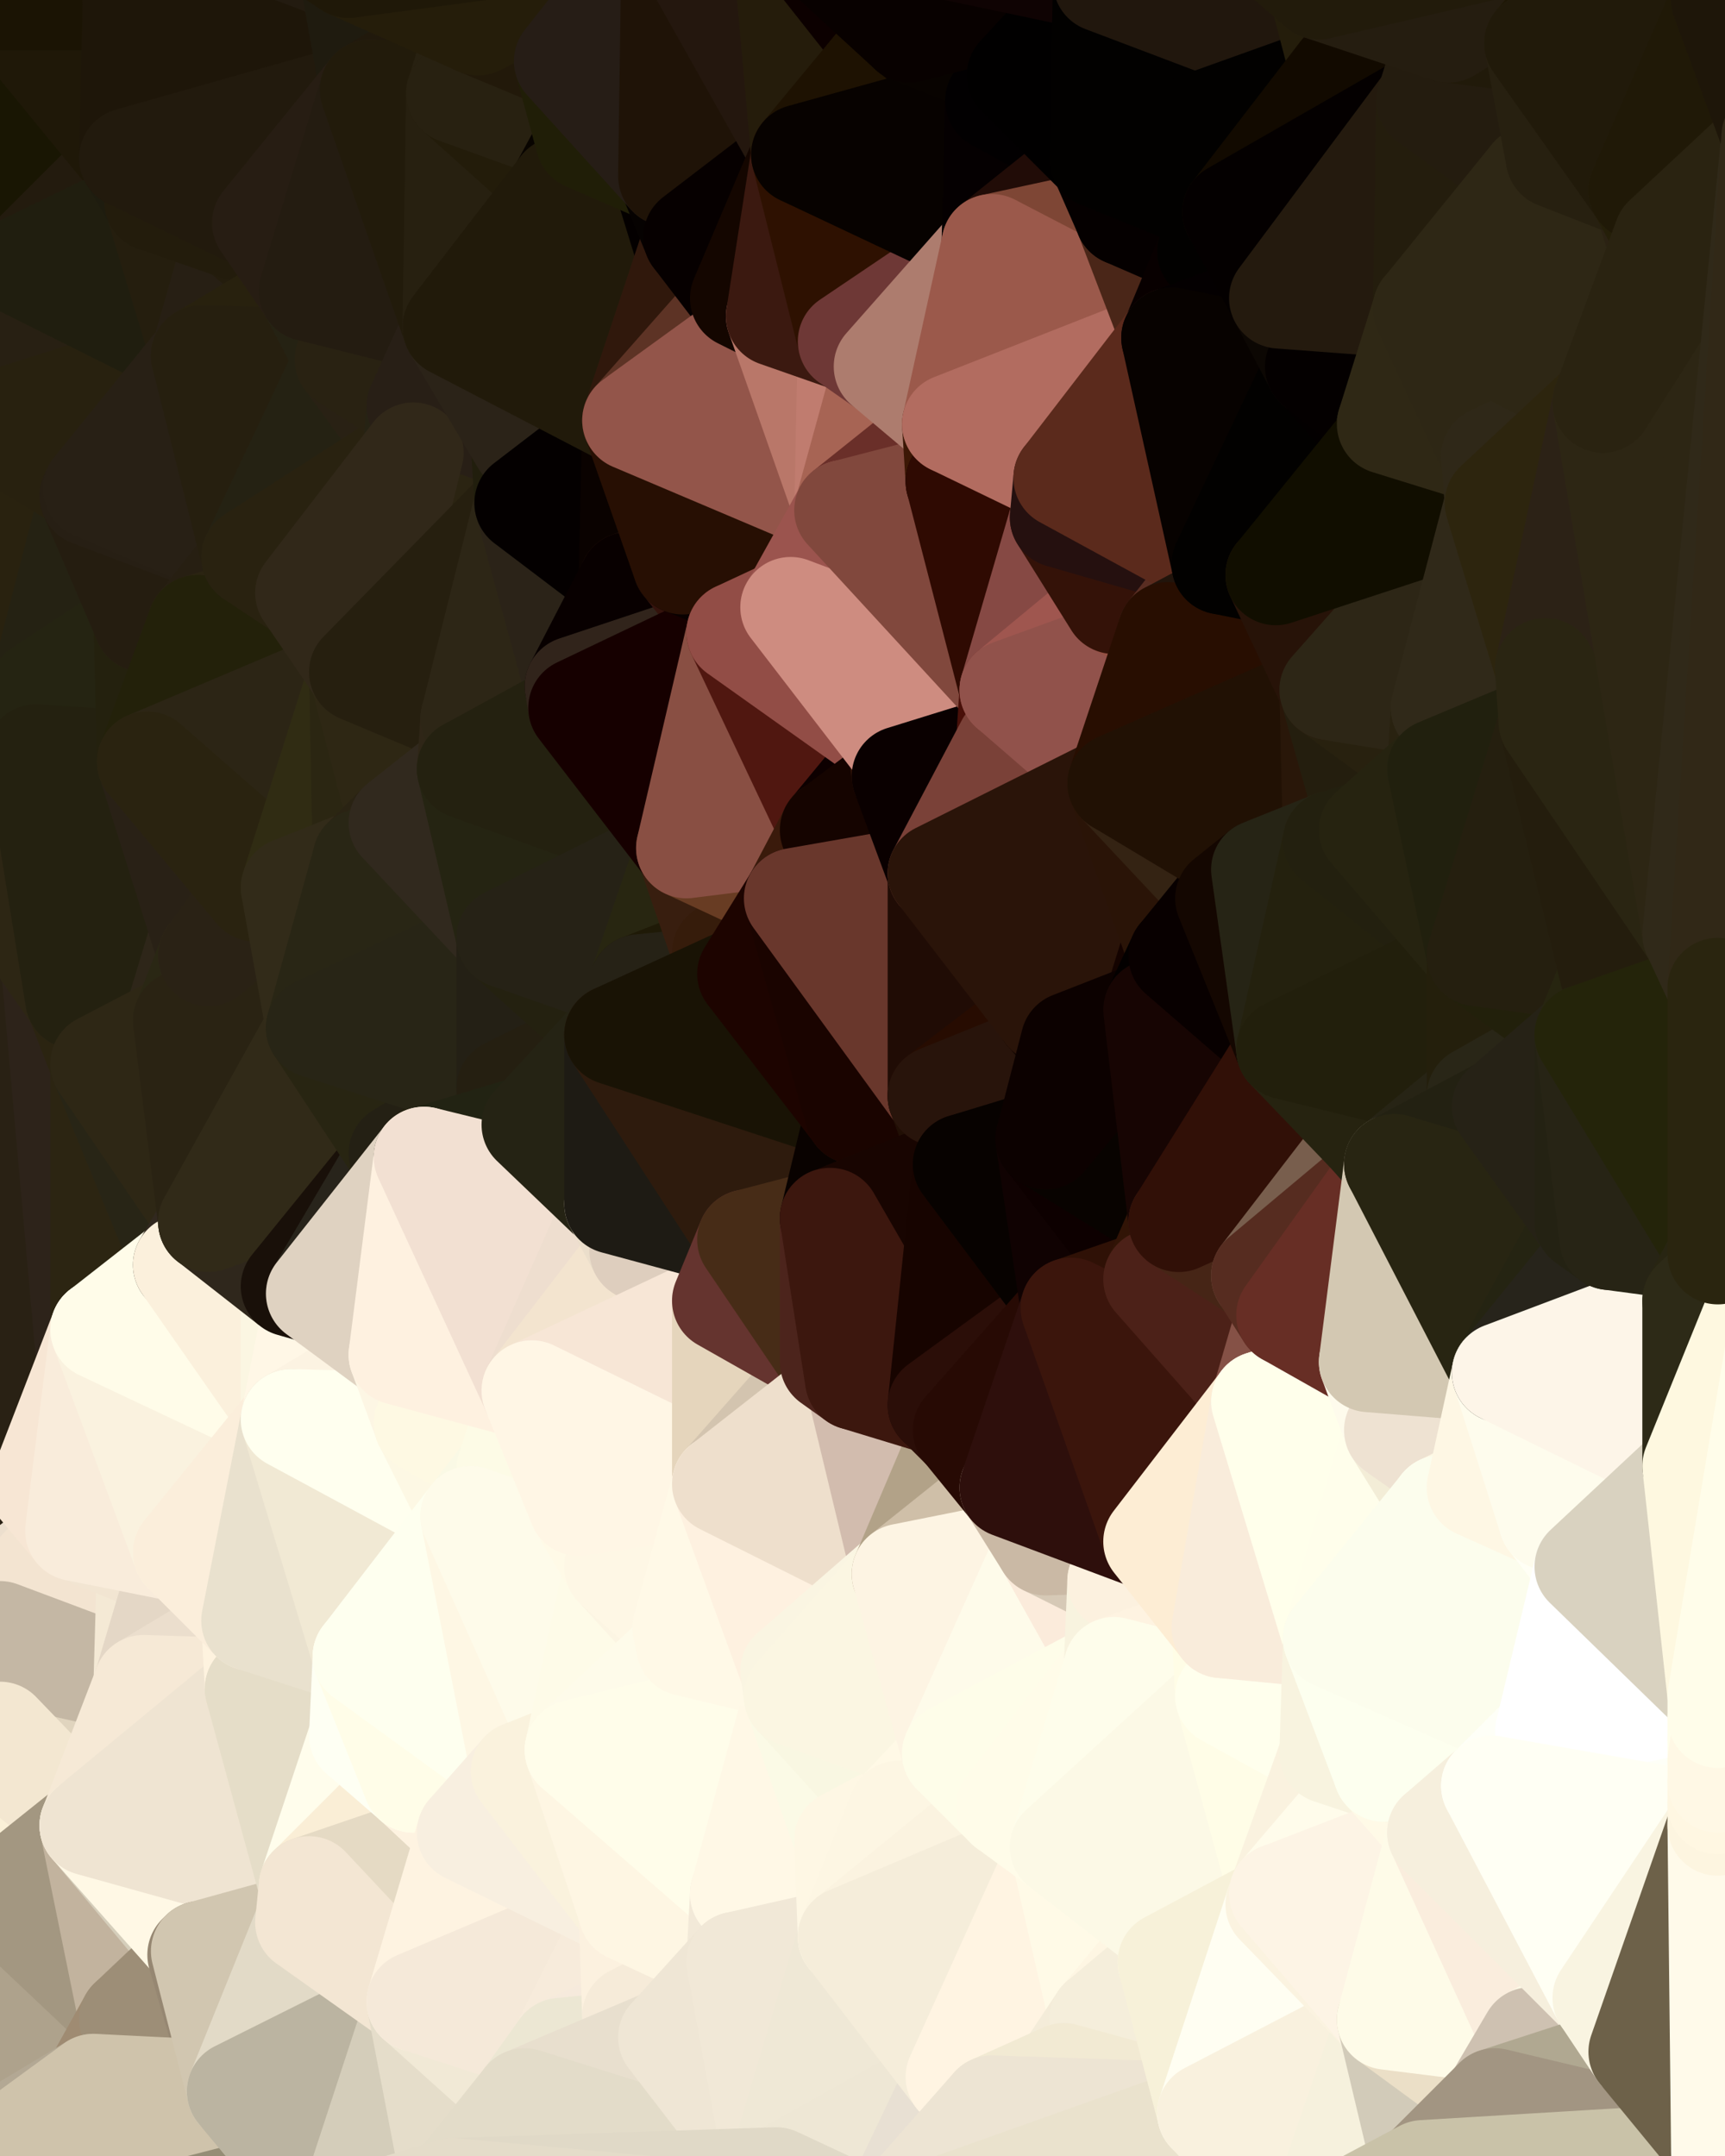 <?xml version="1.0" standalone="yes"?>
<svg width="480" height="600" xmlns="http://www.w3.org/2000/svg" version="1.1" ><rect width="100%" height="100%" fill="#808080" stroke="none"/><polygon points="-34,148 -34,518 -18,222" fill="rgba(44, 37, 21, 1)" stroke="rgba(44, 37, 21, 1)" stroke-width="28" stroke-linejoin="round"/>
		<polygon points="-34,518 -18,444 -18,222" fill="rgba(217, 210, 192, 1)" stroke="rgba(217, 210, 192, 1)" stroke-width="28" stroke-linejoin="round"/>
		<polygon points="-19,204 -34,148 -18,222" fill="rgba(37, 30, 12, 1)" stroke="rgba(37, 30, 12, 1)" stroke-width="28" stroke-linejoin="round"/>
		<polygon points="-34,518 -19,500 -18,444" fill="rgba(161, 149, 127, 1)" stroke="rgba(161, 149, 127, 1)" stroke-width="28" stroke-linejoin="round"/>
		<polygon points="-4,118 -34,148 -3,130" fill="rgba(39, 32, 13, 1)" stroke="rgba(39, 32, 13, 1)" stroke-width="28" stroke-linejoin="round"/>
		<polygon points="-19,500 0,516 0,512" fill="rgba(198, 182, 156, 1)" stroke="rgba(198, 182, 156, 1)" stroke-width="28" stroke-linejoin="round"/>
		<polygon points="0,506 -19,500 0,512" fill="rgba(188, 172, 147, 1)" stroke="rgba(188, 172, 147, 1)" stroke-width="28" stroke-linejoin="round"/>
		<polygon points="0,522 -34,518 0,528" fill="rgba(179, 168, 146, 1)" stroke="rgba(179, 168, 146, 1)" stroke-width="28" stroke-linejoin="round"/>
		<polygon points="0,500 -19,500 0,506" fill="rgba(188, 172, 149, 1)" stroke="rgba(188, 172, 149, 1)" stroke-width="28" stroke-linejoin="round"/>
		<polygon points="-3,574 -34,518 0,599" fill="rgba(211, 198, 179, 1)" stroke="rgba(211, 198, 179, 1)" stroke-width="28" stroke-linejoin="round"/>
		<polygon points="0,594 -3,574 0,599" fill="rgba(196, 185, 163, 1)" stroke="rgba(196, 185, 163, 1)" stroke-width="28" stroke-linejoin="round"/>
		<polygon points="-18,444 0,430 0,424" fill="rgba(230, 217, 200, 1)" stroke="rgba(230, 217, 200, 1)" stroke-width="28" stroke-linejoin="round"/>
		<polygon points="-18,444 0,436 0,430" fill="rgba(236, 223, 206, 1)" stroke="rgba(236, 223, 206, 1)" stroke-width="28" stroke-linejoin="round"/>
		<polygon points="-18,444 0,442 0,436" fill="rgba(249, 236, 219, 1)" stroke="rgba(249, 236, 219, 1)" stroke-width="28" stroke-linejoin="round"/>
		<polygon points="0,516 -34,518 0,522" fill="rgba(180, 169, 147, 1)" stroke="rgba(180, 169, 147, 1)" stroke-width="28" stroke-linejoin="round"/>
		<polygon points="0,442 -18,444 0,448" fill="rgba(206, 193, 176, 1)" stroke="rgba(206, 193, 176, 1)" stroke-width="28" stroke-linejoin="round"/>
		<polygon points="-18,444 0,454 0,448" fill="rgba(204, 191, 174, 1)" stroke="rgba(204, 191, 174, 1)" stroke-width="28" stroke-linejoin="round"/>
		<polygon points="-18,444 0,460 0,454" fill="rgba(231, 218, 201, 1)" stroke="rgba(231, 218, 201, 1)" stroke-width="28" stroke-linejoin="round"/>
		<polygon points="-18,444 0,466 0,460" fill="rgba(242, 229, 212, 1)" stroke="rgba(242, 229, 212, 1)" stroke-width="28" stroke-linejoin="round"/>
		<polygon points="-18,444 0,470 0,466" fill="rgba(251, 238, 221, 1)" stroke="rgba(251, 238, 221, 1)" stroke-width="28" stroke-linejoin="round"/>
		<polygon points="-18,444 -19,500 0,470" fill="rgba(253, 235, 215, 1)" stroke="rgba(253, 235, 215, 1)" stroke-width="28" stroke-linejoin="round"/>
		<polygon points="-19,500 0,476 0,470" fill="rgba(231, 219, 197, 1)" stroke="rgba(231, 219, 197, 1)" stroke-width="28" stroke-linejoin="round"/>
		<polygon points="-3,574 0,594 0,588" fill="rgba(201, 190, 168, 1)" stroke="rgba(201, 190, 168, 1)" stroke-width="28" stroke-linejoin="round"/>
		<polygon points="-4,488 0,482 0,476" fill="rgba(231, 219, 197, 1)" stroke="rgba(231, 219, 197, 1)" stroke-width="28" stroke-linejoin="round"/>
		<polygon points="-19,500 -4,488 0,476" fill="rgba(161, 149, 127, 1)" stroke="rgba(161, 149, 127, 1)" stroke-width="28" stroke-linejoin="round"/>
		<polygon points="-19,500 -34,518 0,516" fill="rgba(210, 196, 170, 1)" stroke="rgba(210, 196, 170, 1)" stroke-width="28" stroke-linejoin="round"/>
		<polygon points="-4,488 0,488 0,482" fill="rgba(184, 172, 150, 1)" stroke="rgba(184, 172, 150, 1)" stroke-width="28" stroke-linejoin="round"/>
		<polygon points="0,494 -19,500 0,500" fill="rgba(180, 163, 143, 1)" stroke="rgba(180, 163, 143, 1)" stroke-width="28" stroke-linejoin="round"/>
		<polygon points="-4,488 0,494 0,488" fill="rgba(135, 123, 101, 1)" stroke="rgba(135, 123, 101, 1)" stroke-width="28" stroke-linejoin="round"/>
		<polygon points="-4,488 -19,500 0,494" fill="rgba(145, 133, 111, 1)" stroke="rgba(145, 133, 111, 1)" stroke-width="28" stroke-linejoin="round"/>
		<polygon points="-34,148 -4,118 6,74" fill="rgba(35, 28, 12, 1)" stroke="rgba(35, 28, 12, 1)" stroke-width="28" stroke-linejoin="round"/>
		<polygon points="0,0 -34,148 6,74" fill="rgba(35, 28, 12, 1)" stroke="rgba(35, 28, 12, 1)" stroke-width="28" stroke-linejoin="round"/>
		<polygon points="0,594 0,599 6,592" fill="rgba(191, 180, 158, 1)" stroke="rgba(191, 180, 158, 1)" stroke-width="28" stroke-linejoin="round"/>
		<polygon points="0,588 0,594 6,592" fill="rgba(194, 183, 161, 1)" stroke="rgba(194, 183, 161, 1)" stroke-width="28" stroke-linejoin="round"/>
		<polygon points="-34,518 -3,574 0,528" fill="rgba(188, 177, 155, 1)" stroke="rgba(188, 177, 155, 1)" stroke-width="28" stroke-linejoin="round"/>
		<polygon points="0,506 0,512 10,506" fill="rgba(176, 164, 138, 1)" stroke="rgba(176, 164, 138, 1)" stroke-width="28" stroke-linejoin="round"/>
		<polygon points="0,500 0,506 10,506" fill="rgba(175, 163, 139, 1)" stroke="rgba(175, 163, 139, 1)" stroke-width="28" stroke-linejoin="round"/>
		<polygon points="-19,204 -18,222 10,210" fill="rgba(39, 32, 13, 1)" stroke="rgba(39, 32, 13, 1)" stroke-width="28" stroke-linejoin="round"/>
		<polygon points="-19,204 10,210 11,192" fill="rgba(40, 33, 15, 1)" stroke="rgba(40, 33, 15, 1)" stroke-width="28" stroke-linejoin="round"/>
		<polygon points="-34,148 -19,204 11,192" fill="rgba(40, 33, 15, 1)" stroke="rgba(40, 33, 15, 1)" stroke-width="28" stroke-linejoin="round"/>
		<polygon points="0,512 0,516 10,506" fill="rgba(193, 181, 155, 1)" stroke="rgba(193, 181, 155, 1)" stroke-width="28" stroke-linejoin="round"/>
		<polygon points="0,494 0,500 10,506" fill="rgba(146, 134, 112, 1)" stroke="rgba(146, 134, 112, 1)" stroke-width="28" stroke-linejoin="round"/>
		<polygon points="0,424 0,430 21,426" fill="rgba(202, 189, 172, 1)" stroke="rgba(202, 189, 172, 1)" stroke-width="28" stroke-linejoin="round"/>
		<polygon points="11,414 0,424 21,426" fill="rgba(252, 237, 218, 1)" stroke="rgba(252, 237, 218, 1)" stroke-width="28" stroke-linejoin="round"/>
		<polygon points="0,430 0,436 21,426" fill="rgba(211, 198, 181, 1)" stroke="rgba(211, 198, 181, 1)" stroke-width="28" stroke-linejoin="round"/>
		<polygon points="-3,574 0,588 6,592" fill="rgba(202, 191, 169, 1)" stroke="rgba(202, 191, 169, 1)" stroke-width="28" stroke-linejoin="round"/>
		<polygon points="-3,574 6,592 26,580" fill="rgba(187, 176, 158, 1)" stroke="rgba(187, 176, 158, 1)" stroke-width="28" stroke-linejoin="round"/>
		<polygon points="-3,130 25,138 26,136" fill="rgba(39, 32, 14, 1)" stroke="rgba(39, 32, 14, 1)" stroke-width="28" stroke-linejoin="round"/>
		<polygon points="0,516 0,522 10,506" fill="rgba(193, 181, 159, 1)" stroke="rgba(193, 181, 159, 1)" stroke-width="28" stroke-linejoin="round"/>
		<polygon points="21,278 28,370 28,296" fill="rgba(40, 33, 14, 1)" stroke="rgba(40, 33, 14, 1)" stroke-width="28" stroke-linejoin="round"/>
		<polygon points="0,424 11,414 28,370" fill="rgba(237, 225, 203, 1)" stroke="rgba(237, 225, 203, 1)" stroke-width="28" stroke-linejoin="round"/>
		<polygon points="21,278 0,424 28,370" fill="rgba(34, 30, 19, 1)" stroke="rgba(34, 30, 19, 1)" stroke-width="28" stroke-linejoin="round"/>
		<polygon points="-4,118 -3,130 26,136" fill="rgba(38, 31, 15, 1)" stroke="rgba(38, 31, 15, 1)" stroke-width="28" stroke-linejoin="round"/>
		<polygon points="-3,130 11,192 25,138" fill="rgba(41, 33, 20, 1)" stroke="rgba(41, 33, 20, 1)" stroke-width="28" stroke-linejoin="round"/>
		<polygon points="10,506 0,522 25,508" fill="rgba(144, 132, 106, 1)" stroke="rgba(144, 132, 106, 1)" stroke-width="28" stroke-linejoin="round"/>
		<polygon points="0,436 0,442 21,426" fill="rgba(225, 212, 195, 1)" stroke="rgba(225, 212, 195, 1)" stroke-width="28" stroke-linejoin="round"/>
		<polygon points="-18,222 0,424 21,278" fill="rgba(45, 35, 26, 1)" stroke="rgba(45, 35, 26, 1)" stroke-width="28" stroke-linejoin="round"/>
		<polygon points="-3,130 -34,148 11,192" fill="rgba(41, 34, 15, 1)" stroke="rgba(41, 34, 15, 1)" stroke-width="28" stroke-linejoin="round"/>
		<polygon points="0,488 0,494 10,506" fill="rgba(131, 119, 97, 1)" stroke="rgba(131, 119, 97, 1)" stroke-width="28" stroke-linejoin="round"/>
		<polygon points="-18,222 -18,444 0,424" fill="rgba(41, 33, 20, 1)" stroke="rgba(41, 33, 20, 1)" stroke-width="28" stroke-linejoin="round"/>
		<polygon points="0,0 6,74 36,44" fill="rgba(25, 22, 3, 1)" stroke="rgba(25, 22, 3, 1)" stroke-width="28" stroke-linejoin="round"/>
		<polygon points="-3,574 26,580 36,562" fill="rgba(182, 171, 151, 1)" stroke="rgba(182, 171, 151, 1)" stroke-width="28" stroke-linejoin="round"/>
		<polygon points="0,522 0,528 25,508" fill="rgba(179, 161, 141, 1)" stroke="rgba(179, 161, 141, 1)" stroke-width="28" stroke-linejoin="round"/>
		<polygon points="0,528 -3,574 36,562" fill="rgba(174, 162, 140, 1)" stroke="rgba(174, 162, 140, 1)" stroke-width="28" stroke-linejoin="round"/>
		<polygon points="0,488 10,506 25,508" fill="rgba(250, 240, 215, 1)" stroke="rgba(250, 240, 215, 1)" stroke-width="28" stroke-linejoin="round"/>
		<polygon points="0,442 0,448 21,426" fill="rgba(236, 223, 206, 1)" stroke="rgba(236, 223, 206, 1)" stroke-width="28" stroke-linejoin="round"/>
		<polygon points="0,466 0,470 40,469" fill="rgba(216, 204, 182, 1)" stroke="rgba(216, 204, 182, 1)" stroke-width="28" stroke-linejoin="round"/>
		<polygon points="0,470 0,476 40,469" fill="rgba(213, 201, 179, 1)" stroke="rgba(213, 201, 179, 1)" stroke-width="28" stroke-linejoin="round"/>
		<polygon points="0,460 0,466 40,469" fill="rgba(213, 201, 179, 1)" stroke="rgba(213, 201, 179, 1)" stroke-width="28" stroke-linejoin="round"/>
		<polygon points="0,476 0,482 40,469" fill="rgba(210, 198, 176, 1)" stroke="rgba(210, 198, 176, 1)" stroke-width="28" stroke-linejoin="round"/>
		<polygon points="25,138 11,192 40,173" fill="rgba(37, 34, 19, 1)" stroke="rgba(37, 34, 19, 1)" stroke-width="28" stroke-linejoin="round"/>
		<polygon points="36,44 6,74 43,56" fill="rgba(35, 27, 14, 1)" stroke="rgba(35, 27, 14, 1)" stroke-width="28" stroke-linejoin="round"/>
		<polygon points="11,192 10,210 41,212" fill="rgba(39, 31, 20, 1)" stroke="rgba(39, 31, 20, 1)" stroke-width="28" stroke-linejoin="round"/>
		<polygon points="0,448 0,454 41,434" fill="rgba(221, 208, 191, 1)" stroke="rgba(221, 208, 191, 1)" stroke-width="28" stroke-linejoin="round"/>
		<polygon points="0,454 40,469 41,434" fill="rgba(239, 223, 207, 1)" stroke="rgba(239, 223, 207, 1)" stroke-width="28" stroke-linejoin="round"/>
		<polygon points="21,426 0,448 41,434" fill="rgba(243, 228, 209, 1)" stroke="rgba(243, 228, 209, 1)" stroke-width="28" stroke-linejoin="round"/>
		<polygon points="0,482 25,508 40,469" fill="rgba(224, 212, 190, 1)" stroke="rgba(224, 212, 190, 1)" stroke-width="28" stroke-linejoin="round"/>
		<polygon points="0,454 0,460 40,469" fill="rgba(196, 183, 164, 1)" stroke="rgba(196, 183, 164, 1)" stroke-width="28" stroke-linejoin="round"/>
		<polygon points="0,0 36,44 37,0" fill="rgba(31, 24, 8, 1)" stroke="rgba(31, 24, 8, 1)" stroke-width="28" stroke-linejoin="round"/>
		<polygon points="0,482 0,488 25,508" fill="rgba(243, 231, 209, 1)" stroke="rgba(243, 231, 209, 1)" stroke-width="28" stroke-linejoin="round"/>
		<polygon points="10,210 -18,222 21,278" fill="rgba(45, 38, 20, 1)" stroke="rgba(45, 38, 20, 1)" stroke-width="28" stroke-linejoin="round"/>
		<polygon points="21,278 28,296 51,284" fill="rgba(43, 36, 17, 1)" stroke="rgba(43, 36, 17, 1)" stroke-width="28" stroke-linejoin="round"/>
		<polygon points="40,173 11,192 41,212" fill="rgba(37, 36, 18, 1)" stroke="rgba(37, 36, 18, 1)" stroke-width="28" stroke-linejoin="round"/>
		<polygon points="25,508 0,528 36,562" fill="rgba(163, 151, 129, 1)" stroke="rgba(163, 151, 129, 1)" stroke-width="28" stroke-linejoin="round"/>
		<polygon points="6,74 -4,118 56,99" fill="rgba(40, 32, 19, 1)" stroke="rgba(40, 32, 19, 1)" stroke-width="28" stroke-linejoin="round"/>
		<polygon points="-4,118 26,136 56,99" fill="rgba(40, 33, 15, 1)" stroke="rgba(40, 33, 15, 1)" stroke-width="28" stroke-linejoin="round"/>
		<polygon points="25,508 36,562 55,544" fill="rgba(194, 179, 158, 1)" stroke="rgba(194, 179, 158, 1)" stroke-width="28" stroke-linejoin="round"/>
		<polygon points="28,296 28,370 51,352" fill="rgba(44, 37, 18, 1)" stroke="rgba(44, 37, 18, 1)" stroke-width="28" stroke-linejoin="round"/>
		<polygon points="28,296 51,352 58,340" fill="rgba(40, 37, 22, 1)" stroke="rgba(40, 37, 22, 1)" stroke-width="28" stroke-linejoin="round"/>
		<polygon points="41,212 21,278 58,266" fill="rgba(43, 36, 17, 1)" stroke="rgba(43, 36, 17, 1)" stroke-width="28" stroke-linejoin="round"/>
		<polygon points="21,278 51,284 58,266" fill="rgba(46, 38, 25, 1)" stroke="rgba(46, 38, 25, 1)" stroke-width="28" stroke-linejoin="round"/>
		<polygon points="43,56 6,74 56,99" fill="rgba(32, 30, 15, 1)" stroke="rgba(32, 30, 15, 1)" stroke-width="28" stroke-linejoin="round"/>
		<polygon points="25,508 55,544 56,543" fill="rgba(213, 206, 187, 1)" stroke="rgba(213, 206, 187, 1)" stroke-width="28" stroke-linejoin="round"/>
		<polygon points="10,210 21,278 41,212" fill="rgba(36, 33, 16, 1)" stroke="rgba(36, 33, 16, 1)" stroke-width="28" stroke-linejoin="round"/>
		<polygon points="36,562 26,580 66,582" fill="rgba(159, 139, 114, 1)" stroke="rgba(159, 139, 114, 1)" stroke-width="28" stroke-linejoin="round"/>
		<polygon points="40,173 41,212 55,174" fill="rgba(36, 33, 14, 1)" stroke="rgba(36, 33, 14, 1)" stroke-width="28" stroke-linejoin="round"/>
		<polygon points="41,434 40,469 51,432" fill="rgba(244, 233, 213, 1)" stroke="rgba(244, 233, 213, 1)" stroke-width="28" stroke-linejoin="round"/>
		<polygon points="21,426 41,434 51,432" fill="rgba(242, 229, 210, 1)" stroke="rgba(242, 229, 210, 1)" stroke-width="28" stroke-linejoin="round"/>
		<polygon points="40,173 55,174 70,155" fill="rgba(42, 34, 21, 1)" stroke="rgba(42, 34, 21, 1)" stroke-width="28" stroke-linejoin="round"/>
		<polygon points="25,138 40,173 70,155" fill="rgba(37, 29, 16, 1)" stroke="rgba(37, 29, 16, 1)" stroke-width="28" stroke-linejoin="round"/>
		<polygon points="51,432 40,469 70,451" fill="rgba(228, 215, 198, 1)" stroke="rgba(228, 215, 198, 1)" stroke-width="28" stroke-linejoin="round"/>
		<polygon points="43,56 56,99 66,64" fill="rgba(37, 30, 14, 1)" stroke="rgba(37, 30, 14, 1)" stroke-width="28" stroke-linejoin="round"/>
		<polygon points="41,212 58,266 71,248" fill="rgba(41, 33, 22, 1)" stroke="rgba(41, 33, 22, 1)" stroke-width="28" stroke-linejoin="round"/>
		<polygon points="26,136 25,138 70,155" fill="rgba(39, 31, 20, 1)" stroke="rgba(39, 31, 20, 1)" stroke-width="28" stroke-linejoin="round"/>
		<polygon points="0,0 37,0 67,-29" fill="rgba(27, 20, 4, 1)" stroke="rgba(27, 20, 4, 1)" stroke-width="28" stroke-linejoin="round"/>
		<polygon points="11,414 21,426 28,370" fill="rgba(247, 230, 212, 1)" stroke="rgba(247, 230, 212, 1)" stroke-width="28" stroke-linejoin="round"/>
		<polygon points="70,451 40,469 71,470" fill="rgba(235, 222, 205, 1)" stroke="rgba(235, 222, 205, 1)" stroke-width="28" stroke-linejoin="round"/>
		<polygon points="55,544 36,562 66,582" fill="rgba(157, 142, 119, 1)" stroke="rgba(157, 142, 119, 1)" stroke-width="28" stroke-linejoin="round"/>
		<polygon points="51,284 28,296 58,340" fill="rgba(46, 39, 21, 1)" stroke="rgba(46, 39, 21, 1)" stroke-width="28" stroke-linejoin="round"/>
		<polygon points="28,370 21,426 51,432" fill="rgba(249, 236, 219, 1)" stroke="rgba(249, 236, 219, 1)" stroke-width="28" stroke-linejoin="round"/>
		<polygon points="28,370 51,432 81,395" fill="rgba(250, 242, 223, 1)" stroke="rgba(250, 242, 223, 1)" stroke-width="28" stroke-linejoin="round"/>
		<polygon points="51,352 28,370 81,395" fill="rgba(255, 252, 233, 1)" stroke="rgba(255, 252, 233, 1)" stroke-width="28" stroke-linejoin="round"/>
		<polygon points="58,340 51,352 81,358" fill="rgba(49, 40, 31, 1)" stroke="rgba(49, 40, 31, 1)" stroke-width="28" stroke-linejoin="round"/>
		<polygon points="56,99 26,136 70,155" fill="rgba(40, 32, 21, 1)" stroke="rgba(40, 32, 21, 1)" stroke-width="28" stroke-linejoin="round"/>
		<polygon points="66,64 56,99 86,81" fill="rgba(39, 31, 20, 1)" stroke="rgba(39, 31, 20, 1)" stroke-width="28" stroke-linejoin="round"/>
		<polygon points="73,62 66,64 86,81" fill="rgba(36, 29, 13, 1)" stroke="rgba(36, 29, 13, 1)" stroke-width="28" stroke-linejoin="round"/>
		<polygon points="56,543 85,535 86,525" fill="rgba(213, 205, 186, 1)" stroke="rgba(213, 205, 186, 1)" stroke-width="28" stroke-linejoin="round"/>
		<polygon points="70,155 55,174 85,165" fill="rgba(39, 31, 18, 1)" stroke="rgba(39, 31, 18, 1)" stroke-width="28" stroke-linejoin="round"/>
		<polygon points="40,469 25,508 71,470" fill="rgba(246, 233, 214, 1)" stroke="rgba(246, 233, 214, 1)" stroke-width="28" stroke-linejoin="round"/>
		<polygon points="58,266 51,284 88,286" fill="rgba(42, 39, 20, 1)" stroke="rgba(42, 39, 20, 1)" stroke-width="28" stroke-linejoin="round"/>
		<polygon points="25,508 56,543 86,525" fill="rgba(255, 248, 229, 1)" stroke="rgba(255, 248, 229, 1)" stroke-width="28" stroke-linejoin="round"/>
		<polygon points="71,470 25,508 86,525" fill="rgba(239, 228, 210, 1)" stroke="rgba(239, 228, 210, 1)" stroke-width="28" stroke-linejoin="round"/>
		<polygon points="81,358 51,352 81,395" fill="rgba(251, 240, 220, 1)" stroke="rgba(251, 240, 220, 1)" stroke-width="28" stroke-linejoin="round"/>
		<polygon points="36,44 43,56 73,62" fill="rgba(30, 28, 15, 1)" stroke="rgba(30, 28, 15, 1)" stroke-width="28" stroke-linejoin="round"/>
		<polygon points="43,56 66,64 73,62" fill="rgba(35, 28, 12, 1)" stroke="rgba(35, 28, 12, 1)" stroke-width="28" stroke-linejoin="round"/>
		<polygon points="56,543 55,544 66,582" fill="rgba(150, 135, 114, 1)" stroke="rgba(150, 135, 114, 1)" stroke-width="28" stroke-linejoin="round"/>
		<polygon points="6,592 0,599 26,580" fill="rgba(179, 168, 148, 1)" stroke="rgba(179, 168, 148, 1)" stroke-width="28" stroke-linejoin="round"/>
		<polygon points="86,81 56,99 96,100" fill="rgba(40, 33, 14, 1)" stroke="rgba(40, 33, 14, 1)" stroke-width="28" stroke-linejoin="round"/>
		<polygon points="67,-29 37,0 97,-9" fill="rgba(29, 20, 13, 1)" stroke="rgba(29, 20, 13, 1)" stroke-width="28" stroke-linejoin="round"/>
		<polygon points="66,582 0,599 96,618" fill="rgba(149, 141, 118, 1)" stroke="rgba(149, 141, 118, 1)" stroke-width="28" stroke-linejoin="round"/>
		<polygon points="81,358 81,395 88,360" fill="rgba(251, 246, 226, 1)" stroke="rgba(251, 246, 226, 1)" stroke-width="28" stroke-linejoin="round"/>
		<polygon points="81,247 58,266 88,286" fill="rgba(48, 41, 23, 1)" stroke="rgba(48, 41, 23, 1)" stroke-width="28" stroke-linejoin="round"/>
		<polygon points="51,284 58,340 88,286" fill="rgba(42, 35, 19, 1)" stroke="rgba(42, 35, 19, 1)" stroke-width="28" stroke-linejoin="round"/>
		<polygon points="71,248 58,266 81,247" fill="rgba(42, 34, 21, 1)" stroke="rgba(42, 34, 21, 1)" stroke-width="28" stroke-linejoin="round"/>
		<polygon points="26,580 0,599 66,582" fill="rgba(207, 195, 171, 1)" stroke="rgba(207, 195, 171, 1)" stroke-width="28" stroke-linejoin="round"/>
		<polygon points="85,165 55,174 100,187" fill="rgba(43, 36, 18, 1)" stroke="rgba(43, 36, 18, 1)" stroke-width="28" stroke-linejoin="round"/>
		<polygon points="70,451 71,470 101,461" fill="rgba(254, 243, 223, 1)" stroke="rgba(254, 243, 223, 1)" stroke-width="28" stroke-linejoin="round"/>
		<polygon points="56,543 66,582 85,535" fill="rgba(209, 198, 176, 1)" stroke="rgba(209, 198, 176, 1)" stroke-width="28" stroke-linejoin="round"/>
		<polygon points="97,-9 37,0 103,25" fill="rgba(35, 27, 16, 1)" stroke="rgba(35, 27, 16, 1)" stroke-width="28" stroke-linejoin="round"/>
		<polygon points="37,0 36,44 103,25" fill="rgba(30, 22, 9, 1)" stroke="rgba(30, 22, 9, 1)" stroke-width="28" stroke-linejoin="round"/>
		<polygon points="36,44 73,62 103,25" fill="rgba(34, 26, 13, 1)" stroke="rgba(34, 26, 13, 1)" stroke-width="28" stroke-linejoin="round"/>
		<polygon points="71,470 100,483 101,461" fill="rgba(228, 217, 197, 1)" stroke="rgba(228, 217, 197, 1)" stroke-width="28" stroke-linejoin="round"/>
		<polygon points="55,174 41,212 100,187" fill="rgba(35, 33, 10, 1)" stroke="rgba(35, 33, 10, 1)" stroke-width="28" stroke-linejoin="round"/>
		<polygon points="41,212 81,247 100,187" fill="rgba(44, 37, 21, 1)" stroke="rgba(44, 37, 21, 1)" stroke-width="28" stroke-linejoin="round"/>
		<polygon points="71,470 86,525 100,483" fill="rgba(229, 221, 200, 1)" stroke="rgba(229, 221, 200, 1)" stroke-width="28" stroke-linejoin="round"/>
		<polygon points="56,99 70,155 96,100" fill="rgba(38, 31, 15, 1)" stroke="rgba(38, 31, 15, 1)" stroke-width="28" stroke-linejoin="round"/>
		<polygon points="41,212 71,248 81,247" fill="rgba(42, 35, 16, 1)" stroke="rgba(42, 35, 16, 1)" stroke-width="28" stroke-linejoin="round"/>
		<polygon points="51,432 70,451 81,395" fill="rgba(251, 238, 219, 1)" stroke="rgba(251, 238, 219, 1)" stroke-width="28" stroke-linejoin="round"/>
		<polygon points="58,340 81,358 111,321" fill="rgba(47, 39, 28, 1)" stroke="rgba(47, 39, 28, 1)" stroke-width="28" stroke-linejoin="round"/>
		<polygon points="88,286 58,340 111,321" fill="rgba(49, 42, 24, 1)" stroke="rgba(49, 42, 24, 1)" stroke-width="28" stroke-linejoin="round"/>
		<polygon points="88,360 81,395 111,377" fill="rgba(255, 247, 230, 1)" stroke="rgba(255, 247, 230, 1)" stroke-width="28" stroke-linejoin="round"/>
		<polygon points="100,187 81,247 101,239" fill="rgba(48, 44, 19, 1)" stroke="rgba(48, 44, 19, 1)" stroke-width="28" stroke-linejoin="round"/>
		<polygon points="96,100 70,155 115,126" fill="rgba(37, 34, 19, 1)" stroke="rgba(37, 34, 19, 1)" stroke-width="28" stroke-linejoin="round"/>
		<polygon points="100,187 101,239 111,229" fill="rgba(43, 38, 18, 1)" stroke="rgba(43, 38, 18, 1)" stroke-width="28" stroke-linejoin="round"/>
		<polygon points="81,358 88,360 111,321" fill="rgba(25, 16, 9, 1)" stroke="rgba(25, 16, 9, 1)" stroke-width="28" stroke-linejoin="round"/>
		<polygon points="85,535 66,582 116,557" fill="rgba(226, 218, 199, 1)" stroke="rgba(226, 218, 199, 1)" stroke-width="28" stroke-linejoin="round"/>
		<polygon points="96,100 115,126 116,113" fill="rgba(41, 33, 20, 1)" stroke="rgba(41, 33, 20, 1)" stroke-width="28" stroke-linejoin="round"/>
		<polygon points="100,483 86,525 115,496" fill="rgba(255, 253, 236, 1)" stroke="rgba(255, 253, 236, 1)" stroke-width="28" stroke-linejoin="round"/>
		<polygon points="111,377 81,395 118,396" fill="rgba(252, 243, 226, 1)" stroke="rgba(252, 243, 226, 1)" stroke-width="28" stroke-linejoin="round"/>
		<polygon points="70,155 85,165 115,126" fill="rgba(41, 34, 16, 1)" stroke="rgba(41, 34, 16, 1)" stroke-width="28" stroke-linejoin="round"/>
		<polygon points="81,247 88,286 101,239" fill="rgba(50, 43, 25, 1)" stroke="rgba(50, 43, 25, 1)" stroke-width="28" stroke-linejoin="round"/>
		<polygon points="86,81 96,100 126,91" fill="rgba(37, 34, 19, 1)" stroke="rgba(37, 34, 19, 1)" stroke-width="28" stroke-linejoin="round"/>
		<polygon points="96,100 116,113 126,91" fill="rgba(41, 34, 18, 1)" stroke="rgba(41, 34, 18, 1)" stroke-width="28" stroke-linejoin="round"/>
		<polygon points="81,395 70,451 101,461" fill="rgba(233, 225, 206, 1)" stroke="rgba(233, 225, 206, 1)" stroke-width="28" stroke-linejoin="round"/>
		<polygon points="100,187 130,214 131,200" fill="rgba(45, 38, 22, 1)" stroke="rgba(45, 38, 22, 1)" stroke-width="28" stroke-linejoin="round"/>
		<polygon points="81,395 101,461 131,422" fill="rgba(241, 233, 212, 1)" stroke="rgba(241, 233, 212, 1)" stroke-width="28" stroke-linejoin="round"/>
		<polygon points="118,396 81,395 131,422" fill="rgba(255, 255, 239, 1)" stroke="rgba(255, 255, 239, 1)" stroke-width="28" stroke-linejoin="round"/>
		<polygon points="100,187 111,229 130,214" fill="rgba(46, 39, 20, 1)" stroke="rgba(46, 39, 20, 1)" stroke-width="28" stroke-linejoin="round"/>
		<polygon points="115,496 86,525 130,510" fill="rgba(250, 238, 214, 1)" stroke="rgba(250, 238, 214, 1)" stroke-width="28" stroke-linejoin="round"/>
		<polygon points="66,582 96,618 116,557" fill="rgba(187, 180, 161, 1)" stroke="rgba(187, 180, 161, 1)" stroke-width="28" stroke-linejoin="round"/>
		<polygon points="97,-9 103,25 133,7" fill="rgba(31, 27, 15, 1)" stroke="rgba(31, 27, 15, 1)" stroke-width="28" stroke-linejoin="round"/>
		<polygon points="103,25 127,26 133,7" fill="rgba(33, 25, 12, 1)" stroke="rgba(33, 25, 12, 1)" stroke-width="28" stroke-linejoin="round"/>
		<polygon points="86,525 116,557 130,510" fill="rgba(229, 218, 196, 1)" stroke="rgba(229, 218, 196, 1)" stroke-width="28" stroke-linejoin="round"/>
		<polygon points="116,557 96,618 126,609" fill="rgba(212, 205, 186, 1)" stroke="rgba(212, 205, 186, 1)" stroke-width="28" stroke-linejoin="round"/>
		<polygon points="111,321 88,360 118,322" fill="rgba(40, 36, 27, 1)" stroke="rgba(40, 36, 27, 1)" stroke-width="28" stroke-linejoin="round"/>
		<polygon points="86,525 85,535 116,557" fill="rgba(243, 230, 211, 1)" stroke="rgba(243, 230, 211, 1)" stroke-width="28" stroke-linejoin="round"/>
		<polygon points="73,62 86,81 103,25" fill="rgba(39, 29, 19, 1)" stroke="rgba(39, 29, 19, 1)" stroke-width="28" stroke-linejoin="round"/>
		<polygon points="111,229 101,239 141,261" fill="rgba(42, 35, 19, 1)" stroke="rgba(42, 35, 19, 1)" stroke-width="28" stroke-linejoin="round"/>
		<polygon points="101,239 88,286 141,261" fill="rgba(41, 38, 21, 1)" stroke="rgba(41, 38, 21, 1)" stroke-width="28" stroke-linejoin="round"/>
		<polygon points="88,286 111,321 141,303" fill="rgba(40, 37, 18, 1)" stroke="rgba(40, 37, 18, 1)" stroke-width="28" stroke-linejoin="round"/>
		<polygon points="111,321 118,322 141,303" fill="rgba(36, 32, 20, 1)" stroke="rgba(36, 32, 20, 1)" stroke-width="28" stroke-linejoin="round"/>
		<polygon points="118,396 131,422 141,409" fill="rgba(253, 248, 228, 1)" stroke="rgba(253, 248, 228, 1)" stroke-width="28" stroke-linejoin="round"/>
		<polygon points="88,360 111,377 118,322" fill="rgba(223, 210, 193, 1)" stroke="rgba(223, 210, 193, 1)" stroke-width="28" stroke-linejoin="round"/>
		<polygon points="115,496 130,510 145,493" fill="rgba(254, 243, 225, 1)" stroke="rgba(254, 243, 225, 1)" stroke-width="28" stroke-linejoin="round"/>
		<polygon points="116,113 115,126 145,123" fill="rgba(38, 35, 20, 1)" stroke="rgba(38, 35, 20, 1)" stroke-width="28" stroke-linejoin="round"/>
		<polygon points="101,461 100,483 115,496" fill="rgba(254, 255, 243, 1)" stroke="rgba(254, 255, 243, 1)" stroke-width="28" stroke-linejoin="round"/>
		<polygon points="116,557 126,609 146,584" fill="rgba(229, 221, 202, 1)" stroke="rgba(229, 221, 202, 1)" stroke-width="28" stroke-linejoin="round"/>
		<polygon points="145,123 115,126 146,140" fill="rgba(41, 31, 21, 1)" stroke="rgba(41, 31, 21, 1)" stroke-width="28" stroke-linejoin="round"/>
		<polygon points="103,25 86,81 126,91" fill="rgba(36, 28, 17, 1)" stroke="rgba(36, 28, 17, 1)" stroke-width="28" stroke-linejoin="round"/>
		<polygon points="141,303 118,322 148,313" fill="rgba(36, 33, 16, 1)" stroke="rgba(36, 33, 16, 1)" stroke-width="28" stroke-linejoin="round"/>
		<polygon points="111,377 118,396 148,387" fill="rgba(253, 246, 228, 1)" stroke="rgba(253, 246, 228, 1)" stroke-width="28" stroke-linejoin="round"/>
		<polygon points="118,396 141,409 148,387" fill="rgba(254, 249, 227, 1)" stroke="rgba(254, 249, 227, 1)" stroke-width="28" stroke-linejoin="round"/>
		<polygon points="115,126 100,187 146,140" fill="rgba(43, 36, 18, 1)" stroke="rgba(43, 36, 18, 1)" stroke-width="28" stroke-linejoin="round"/>
		<polygon points="101,461 115,496 145,493" fill="rgba(255, 253, 232, 1)" stroke="rgba(255, 253, 232, 1)" stroke-width="28" stroke-linejoin="round"/>
		<polygon points="126,91 116,113 145,123" fill="rgba(40, 31, 22, 1)" stroke="rgba(40, 31, 22, 1)" stroke-width="28" stroke-linejoin="round"/>
		<polygon points="88,286 141,303 141,261" fill="rgba(40, 37, 22, 1)" stroke="rgba(40, 37, 22, 1)" stroke-width="28" stroke-linejoin="round"/>
		<polygon points="103,25 126,91 127,26" fill="rgba(34, 27, 11, 1)" stroke="rgba(34, 27, 11, 1)" stroke-width="28" stroke-linejoin="round"/>
		<polygon points="85,165 100,187 115,126" fill="rgba(49, 40, 25, 1)" stroke="rgba(49, 40, 25, 1)" stroke-width="28" stroke-linejoin="round"/>
		<polygon points="116,557 146,584 156,570" fill="rgba(241, 233, 214, 1)" stroke="rgba(241, 233, 214, 1)" stroke-width="28" stroke-linejoin="round"/>
		<polygon points="127,26 126,91 156,52" fill="rgba(39, 32, 16, 1)" stroke="rgba(39, 32, 16, 1)" stroke-width="28" stroke-linejoin="round"/>
		<polygon points="133,7 127,26 157,17" fill="rgba(40, 33, 17, 1)" stroke="rgba(40, 33, 17, 1)" stroke-width="28" stroke-linejoin="round"/>
		<polygon points="100,187 131,200 146,140" fill="rgba(38, 31, 15, 1)" stroke="rgba(38, 31, 15, 1)" stroke-width="28" stroke-linejoin="round"/>
		<polygon points="130,214 111,229 141,261" fill="rgba(49, 41, 30, 1)" stroke="rgba(49, 41, 30, 1)" stroke-width="28" stroke-linejoin="round"/>
		<polygon points="141,409 131,422 161,419" fill="rgba(250, 249, 229, 1)" stroke="rgba(250, 249, 229, 1)" stroke-width="28" stroke-linejoin="round"/>
		<polygon points="160,191 131,200 161,197" fill="rgba(45, 38, 22, 1)" stroke="rgba(45, 38, 22, 1)" stroke-width="28" stroke-linejoin="round"/>
		<polygon points="127,26 156,52 163,39" fill="rgba(35, 28, 10, 1)" stroke="rgba(35, 28, 10, 1)" stroke-width="28" stroke-linejoin="round"/>
		<polygon points="157,17 127,26 163,39" fill="rgba(40, 33, 17, 1)" stroke="rgba(40, 33, 17, 1)" stroke-width="28" stroke-linejoin="round"/>
		<polygon points="131,200 130,214 161,197" fill="rgba(47, 38, 23, 1)" stroke="rgba(47, 38, 23, 1)" stroke-width="28" stroke-linejoin="round"/>
		<polygon points="146,140 131,200 160,191" fill="rgba(45, 38, 22, 1)" stroke="rgba(45, 38, 22, 1)" stroke-width="28" stroke-linejoin="round"/>
		<polygon points="141,261 141,303 171,288" fill="rgba(36, 32, 21, 1)" stroke="rgba(36, 32, 21, 1)" stroke-width="28" stroke-linejoin="round"/>
		<polygon points="141,303 148,313 171,288" fill="rgba(37, 31, 17, 1)" stroke="rgba(37, 31, 17, 1)" stroke-width="28" stroke-linejoin="round"/>
		<polygon points="161,419 131,422 171,436" fill="rgba(253, 252, 234, 1)" stroke="rgba(253, 252, 234, 1)" stroke-width="28" stroke-linejoin="round"/>
		<polygon points="148,313 118,322 171,335" fill="rgba(34, 35, 19, 1)" stroke="rgba(34, 35, 19, 1)" stroke-width="28" stroke-linejoin="round"/>
		<polygon points="148,387 141,409 161,419" fill="rgba(253, 251, 230, 1)" stroke="rgba(253, 251, 230, 1)" stroke-width="28" stroke-linejoin="round"/>
		<polygon points="118,322 111,377 148,387" fill="rgba(254, 241, 224, 1)" stroke="rgba(254, 241, 224, 1)" stroke-width="28" stroke-linejoin="round"/>
		<polygon points="131,422 101,461 145,493" fill="rgba(254, 255, 239, 1)" stroke="rgba(254, 255, 239, 1)" stroke-width="28" stroke-linejoin="round"/>
		<polygon points="146,140 160,191 175,162" fill="rgba(43, 35, 24, 1)" stroke="rgba(43, 35, 24, 1)" stroke-width="28" stroke-linejoin="round"/>
		<polygon points="130,510 116,557 175,532" fill="rgba(254, 243, 225, 1)" stroke="rgba(254, 243, 225, 1)" stroke-width="28" stroke-linejoin="round"/>
		<polygon points="118,322 148,387 171,335" fill="rgba(242, 224, 210, 1)" stroke="rgba(242, 224, 210, 1)" stroke-width="28" stroke-linejoin="round"/>
		<polygon points="131,422 145,493 160,487" fill="rgba(254, 247, 228, 1)" stroke="rgba(254, 247, 228, 1)" stroke-width="28" stroke-linejoin="round"/>
		<polygon points="116,557 156,570 175,532" fill="rgba(245, 233, 217, 1)" stroke="rgba(245, 233, 217, 1)" stroke-width="28" stroke-linejoin="round"/>
		<polygon points="131,422 160,487 171,436" fill="rgba(254, 251, 234, 1)" stroke="rgba(254, 251, 234, 1)" stroke-width="28" stroke-linejoin="round"/>
		<polygon points="141,261 171,288 178,274" fill="rgba(36, 33, 16, 1)" stroke="rgba(36, 33, 16, 1)" stroke-width="28" stroke-linejoin="round"/>
		<polygon points="171,335 148,387 178,348" fill="rgba(238, 222, 207, 1)" stroke="rgba(238, 222, 207, 1)" stroke-width="28" stroke-linejoin="round"/>
		<polygon points="145,123 146,140 176,117" fill="rgba(33, 30, 13, 1)" stroke="rgba(33, 30, 13, 1)" stroke-width="28" stroke-linejoin="round"/>
		<polygon points="126,91 145,123 176,117" fill="rgba(43, 35, 24, 1)" stroke="rgba(43, 35, 24, 1)" stroke-width="28" stroke-linejoin="round"/>
		<polygon points="175,532 156,570 176,561" fill="rgba(247, 235, 219, 1)" stroke="rgba(247, 235, 219, 1)" stroke-width="28" stroke-linejoin="round"/>
		<polygon points="145,493 130,510 175,532" fill="rgba(248, 239, 224, 1)" stroke="rgba(248, 239, 224, 1)" stroke-width="28" stroke-linejoin="round"/>
		<polygon points="160,487 145,493 175,532" fill="rgba(250, 242, 221, 1)" stroke="rgba(250, 242, 221, 1)" stroke-width="28" stroke-linejoin="round"/>
		<polygon points="163,39 156,52 186,49" fill="rgba(8, 4, 0, 1)" stroke="rgba(8, 4, 0, 1)" stroke-width="28" stroke-linejoin="round"/>
		<polygon points="133,7 157,17 187,-21" fill="rgba(34, 25, 10, 1)" stroke="rgba(34, 25, 10, 1)" stroke-width="28" stroke-linejoin="round"/>
		<polygon points="176,561 156,570 186,567" fill="rgba(246, 234, 220, 1)" stroke="rgba(246, 234, 220, 1)" stroke-width="28" stroke-linejoin="round"/>
		<polygon points="171,436 160,487 191,458" fill="rgba(254, 251, 232, 1)" stroke="rgba(254, 251, 232, 1)" stroke-width="28" stroke-linejoin="round"/>
		<polygon points="190,453 171,436 191,458" fill="rgba(252, 245, 227, 1)" stroke="rgba(252, 245, 227, 1)" stroke-width="28" stroke-linejoin="round"/>
		<polygon points="130,214 141,261 191,236" fill="rgba(37, 36, 18, 1)" stroke="rgba(37, 36, 18, 1)" stroke-width="28" stroke-linejoin="round"/>
		<polygon points="161,197 130,214 191,236" fill="rgba(36, 33, 16, 1)" stroke="rgba(36, 33, 16, 1)" stroke-width="28" stroke-linejoin="round"/>
		<polygon points="146,140 175,162 176,117" fill="rgba(4, 0, 0, 1)" stroke="rgba(4, 0, 0, 1)" stroke-width="28" stroke-linejoin="round"/>
		<polygon points="156,52 176,117 193,66" fill="rgba(4, 0, 0, 1)" stroke="rgba(4, 0, 0, 1)" stroke-width="28" stroke-linejoin="round"/>
		<polygon points="186,49 156,52 193,66" fill="rgba(4, 0, 0, 1)" stroke="rgba(4, 0, 0, 1)" stroke-width="28" stroke-linejoin="round"/>
		<polygon points="141,261 178,274 191,236" fill="rgba(38, 34, 22, 1)" stroke="rgba(38, 34, 22, 1)" stroke-width="28" stroke-linejoin="round"/>
		<polygon points="176,117 175,162 190,157" fill="rgba(10, 2, 0, 1)" stroke="rgba(10, 2, 0, 1)" stroke-width="28" stroke-linejoin="round"/>
		<polygon points="97,-9 133,7 187,-21" fill="rgba(37, 29, 10, 1)" stroke="rgba(37, 29, 10, 1)" stroke-width="28" stroke-linejoin="round"/>
		<polygon points="156,52 126,91 176,117" fill="rgba(33, 26, 10, 1)" stroke="rgba(33, 26, 10, 1)" stroke-width="28" stroke-linejoin="round"/>
		<polygon points="148,313 171,335 171,288" fill="rgba(37, 35, 20, 1)" stroke="rgba(37, 35, 20, 1)" stroke-width="28" stroke-linejoin="round"/>
		<polygon points="191,236 178,274 201,265" fill="rgba(40, 38, 17, 1)" stroke="rgba(40, 38, 17, 1)" stroke-width="28" stroke-linejoin="round"/>
		<polygon points="161,419 171,436 201,413" fill="rgba(255, 250, 231, 1)" stroke="rgba(255, 250, 231, 1)" stroke-width="28" stroke-linejoin="round"/>
		<polygon points="156,570 146,584 186,567" fill="rgba(236, 231, 211, 1)" stroke="rgba(236, 231, 211, 1)" stroke-width="28" stroke-linejoin="round"/>
		<polygon points="190,157 175,162 205,176" fill="rgba(50, 22, 11, 1)" stroke="rgba(50, 22, 11, 1)" stroke-width="28" stroke-linejoin="round"/>
		<polygon points="175,532 176,561 205,546" fill="rgba(252, 241, 223, 1)" stroke="rgba(252, 241, 223, 1)" stroke-width="28" stroke-linejoin="round"/>
		<polygon points="176,561 186,567 205,546" fill="rgba(246, 235, 217, 1)" stroke="rgba(246, 235, 217, 1)" stroke-width="28" stroke-linejoin="round"/>
		<polygon points="178,348 148,387 201,362" fill="rgba(243, 228, 207, 1)" stroke="rgba(243, 228, 207, 1)" stroke-width="28" stroke-linejoin="round"/>
		<polygon points="193,66 176,117 206,83" fill="rgba(48, 24, 12, 1)" stroke="rgba(48, 24, 12, 1)" stroke-width="28" stroke-linejoin="round"/>
		<polygon points="175,162 160,191 205,176" fill="rgba(8, 0, 0, 1)" stroke="rgba(8, 0, 0, 1)" stroke-width="28" stroke-linejoin="round"/>
		<polygon points="201,265 178,274 208,271" fill="rgba(31, 26, 7, 1)" stroke="rgba(31, 26, 7, 1)" stroke-width="28" stroke-linejoin="round"/>
		<polygon points="171,335 178,348 208,345" fill="rgba(235, 222, 203, 1)" stroke="rgba(235, 222, 203, 1)" stroke-width="28" stroke-linejoin="round"/>
		<polygon points="178,348 201,362 208,345" fill="rgba(222, 206, 190, 1)" stroke="rgba(222, 206, 190, 1)" stroke-width="28" stroke-linejoin="round"/>
		<polygon points="175,532 205,546 206,527" fill="rgba(254, 246, 227, 1)" stroke="rgba(254, 246, 227, 1)" stroke-width="28" stroke-linejoin="round"/>
		<polygon points="160,191 161,197 205,176" fill="rgba(49, 36, 27, 1)" stroke="rgba(49, 36, 27, 1)" stroke-width="28" stroke-linejoin="round"/>
		<polygon points="148,387 201,413 201,362" fill="rgba(247, 230, 214, 1)" stroke="rgba(247, 230, 214, 1)" stroke-width="28" stroke-linejoin="round"/>
		<polygon points="171,436 190,453 201,413" fill="rgba(254, 247, 229, 1)" stroke="rgba(254, 247, 229, 1)" stroke-width="28" stroke-linejoin="round"/>
		<polygon points="148,387 161,419 201,413" fill="rgba(255, 246, 229, 1)" stroke="rgba(255, 246, 229, 1)" stroke-width="28" stroke-linejoin="round"/>
		<polygon points="157,17 163,39 186,49" fill="rgba(32, 30, 7, 1)" stroke="rgba(32, 30, 7, 1)" stroke-width="28" stroke-linejoin="round"/>
		<polygon points="186,567 146,584 216,606" fill="rgba(232, 223, 206, 1)" stroke="rgba(232, 223, 206, 1)" stroke-width="28" stroke-linejoin="round"/>
		<polygon points="146,584 126,609 216,606" fill="rgba(227, 220, 201, 1)" stroke="rgba(227, 220, 201, 1)" stroke-width="28" stroke-linejoin="round"/>
		<polygon points="178,274 171,288 208,271" fill="rgba(38, 34, 22, 1)" stroke="rgba(38, 34, 22, 1)" stroke-width="28" stroke-linejoin="round"/>
		<polygon points="160,487 175,532 206,527" fill="rgba(254, 246, 227, 1)" stroke="rgba(254, 246, 227, 1)" stroke-width="28" stroke-linejoin="round"/>
		<polygon points="191,236 201,265 221,250" fill="rgba(56, 30, 15, 1)" stroke="rgba(56, 30, 15, 1)" stroke-width="28" stroke-linejoin="round"/>
		<polygon points="220,465 191,458 221,472" fill="rgba(253, 249, 237, 1)" stroke="rgba(253, 249, 237, 1)" stroke-width="28" stroke-linejoin="round"/>
		<polygon points="67,-29 97,-9 187,-21" fill="rgba(31, 24, 8, 1)" stroke="rgba(31, 24, 8, 1)" stroke-width="28" stroke-linejoin="round"/>
		<polygon points="186,49 193,66 223,43" fill="rgba(6, 2, 1, 1)" stroke="rgba(6, 2, 1, 1)" stroke-width="28" stroke-linejoin="round"/>
		<polygon points="201,265 208,271 221,250" fill="rgba(54, 28, 11, 1)" stroke="rgba(54, 28, 11, 1)" stroke-width="28" stroke-linejoin="round"/>
		<polygon points="191,458 160,487 221,472" fill="rgba(254, 251, 234, 1)" stroke="rgba(254, 251, 234, 1)" stroke-width="28" stroke-linejoin="round"/>
		<polygon points="160,487 206,527 221,472" fill="rgba(255, 253, 234, 1)" stroke="rgba(255, 253, 234, 1)" stroke-width="28" stroke-linejoin="round"/>
		<polygon points="190,453 191,458 220,465" fill="rgba(255, 249, 231, 1)" stroke="rgba(255, 249, 231, 1)" stroke-width="28" stroke-linejoin="round"/>
		<polygon points="190,157 205,176 220,169" fill="rgba(52, 19, 12, 1)" stroke="rgba(52, 19, 12, 1)" stroke-width="28" stroke-linejoin="round"/>
		<polygon points="206,83 176,117 216,88" fill="rgba(93, 51, 37, 1)" stroke="rgba(93, 51, 37, 1)" stroke-width="28" stroke-linejoin="round"/>
		<polygon points="161,197 191,236 205,176" fill="rgba(22, 0, 0, 1)" stroke="rgba(22, 0, 0, 1)" stroke-width="28" stroke-linejoin="round"/>
		<polygon points="157,17 186,49 187,-21" fill="rgba(38, 29, 22, 1)" stroke="rgba(38, 29, 22, 1)" stroke-width="28" stroke-linejoin="round"/>
		<polygon points="191,236 221,250 231,231" fill="rgba(104, 60, 35, 1)" stroke="rgba(104, 60, 35, 1)" stroke-width="28" stroke-linejoin="round"/>
		<polygon points="201,362 201,413 231,379" fill="rgba(229, 213, 188, 1)" stroke="rgba(229, 213, 188, 1)" stroke-width="28" stroke-linejoin="round"/>
		<polygon points="171,288 171,335 208,345" fill="rgba(30, 27, 20, 1)" stroke="rgba(30, 27, 20, 1)" stroke-width="28" stroke-linejoin="round"/>
		<polygon points="190,157 220,169 235,142" fill="rgba(9, 1, 0, 1)" stroke="rgba(9, 1, 0, 1)" stroke-width="28" stroke-linejoin="round"/>
		<polygon points="206,527 205,546 236,539" fill="rgba(242, 233, 216, 1)" stroke="rgba(242, 233, 216, 1)" stroke-width="28" stroke-linejoin="round"/>
		<polygon points="176,117 190,157 235,142" fill="rgba(39, 15, 3, 1)" stroke="rgba(39, 15, 3, 1)" stroke-width="28" stroke-linejoin="round"/>
		<polygon points="187,-21 186,49 223,43" fill="rgba(31, 19, 7, 1)" stroke="rgba(31, 19, 7, 1)" stroke-width="28" stroke-linejoin="round"/>
		<polygon points="193,66 206,83 223,43" fill="rgba(6, 0, 0, 1)" stroke="rgba(6, 0, 0, 1)" stroke-width="28" stroke-linejoin="round"/>
		<polygon points="208,345 231,339 238,310" fill="rgba(40, 17, 9, 1)" stroke="rgba(40, 17, 9, 1)" stroke-width="28" stroke-linejoin="round"/>
		<polygon points="171,288 208,345 238,310" fill="rgba(46, 27, 13, 1)" stroke="rgba(46, 27, 13, 1)" stroke-width="28" stroke-linejoin="round"/>
		<polygon points="208,271 171,288 238,310" fill="rgba(25, 19, 5, 1)" stroke="rgba(25, 19, 5, 1)" stroke-width="28" stroke-linejoin="round"/>
		<polygon points="231,379 201,413 238,384" fill="rgba(211, 196, 175, 1)" stroke="rgba(211, 196, 175, 1)" stroke-width="28" stroke-linejoin="round"/>
		<polygon points="235,512 206,527 236,539" fill="rgba(252, 242, 232, 1)" stroke="rgba(252, 242, 232, 1)" stroke-width="28" stroke-linejoin="round"/>
		<polygon points="221,472 206,527 235,512" fill="rgba(255, 248, 230, 1)" stroke="rgba(255, 248, 230, 1)" stroke-width="28" stroke-linejoin="round"/>
		<polygon points="216,88 176,117 235,142" fill="rgba(147, 85, 74, 1)" stroke="rgba(147, 85, 74, 1)" stroke-width="28" stroke-linejoin="round"/>
		<polygon points="205,176 191,236 231,231" fill="rgba(137, 79, 67, 1)" stroke="rgba(137, 79, 67, 1)" stroke-width="28" stroke-linejoin="round"/>
		<polygon points="208,345 201,362 231,379" fill="rgba(101, 52, 47, 1)" stroke="rgba(101, 52, 47, 1)" stroke-width="28" stroke-linejoin="round"/>
		<polygon points="231,339 208,345 231,379" fill="rgba(71, 44, 23, 1)" stroke="rgba(71, 44, 23, 1)" stroke-width="28" stroke-linejoin="round"/>
		<polygon points="217,-24 187,-21 223,43" fill="rgba(36, 23, 14, 1)" stroke="rgba(36, 23, 14, 1)" stroke-width="28" stroke-linejoin="round"/>
		<polygon points="206,83 216,88 223,43" fill="rgba(20, 6, 0, 1)" stroke="rgba(20, 6, 0, 1)" stroke-width="28" stroke-linejoin="round"/>
		<polygon points="201,413 190,453 220,465" fill="rgba(255, 249, 231, 1)" stroke="rgba(255, 249, 231, 1)" stroke-width="28" stroke-linejoin="round"/>
		<polygon points="216,88 235,142 236,95" fill="rgba(185, 119, 105, 1)" stroke="rgba(185, 119, 105, 1)" stroke-width="28" stroke-linejoin="round"/>
		<polygon points="205,546 186,567 216,606" fill="rgba(239, 230, 213, 1)" stroke="rgba(239, 230, 213, 1)" stroke-width="28" stroke-linejoin="round"/>
		<polygon points="217,-24 223,43 247,14" fill="rgba(37, 28, 11, 1)" stroke="rgba(37, 28, 11, 1)" stroke-width="28" stroke-linejoin="round"/>
		<polygon points="205,176 231,231 250,208" fill="rgba(80, 23, 16, 1)" stroke="rgba(80, 23, 16, 1)" stroke-width="28" stroke-linejoin="round"/>
		<polygon points="250,208 231,231 251,216" fill="rgba(13, 0, 0, 1)" stroke="rgba(13, 0, 0, 1)" stroke-width="28" stroke-linejoin="round"/>
		<polygon points="201,413 220,465 251,438" fill="rgba(254, 241, 224, 1)" stroke="rgba(254, 241, 224, 1)" stroke-width="28" stroke-linejoin="round"/>
		<polygon points="220,169 205,176 250,208" fill="rgba(146, 77, 70, 1)" stroke="rgba(146, 77, 70, 1)" stroke-width="28" stroke-linejoin="round"/>
		<polygon points="236,95 235,142 246,102" fill="rgba(192, 124, 111, 1)" stroke="rgba(192, 124, 111, 1)" stroke-width="28" stroke-linejoin="round"/>
		<polygon points="217,-24 247,14 253,9" fill="rgba(12, 0, 0, 1)" stroke="rgba(12, 0, 0, 1)" stroke-width="28" stroke-linejoin="round"/>
		<polygon points="221,472 235,512 250,504" fill="rgba(251, 250, 230, 1)" stroke="rgba(251, 250, 230, 1)" stroke-width="28" stroke-linejoin="round"/>
		<polygon points="231,231 221,250 261,243" fill="rgba(58, 26, 11, 1)" stroke="rgba(58, 26, 11, 1)" stroke-width="28" stroke-linejoin="round"/>
		<polygon points="251,216 231,231 261,243" fill="rgba(21, 4, 0, 1)" stroke="rgba(21, 4, 0, 1)" stroke-width="28" stroke-linejoin="round"/>
		<polygon points="238,384 201,413 251,438" fill="rgba(238, 223, 204, 1)" stroke="rgba(238, 223, 204, 1)" stroke-width="28" stroke-linejoin="round"/>
		<polygon points="223,43 216,88 236,95" fill="rgba(59, 25, 16, 1)" stroke="rgba(59, 25, 16, 1)" stroke-width="28" stroke-linejoin="round"/>
		<polygon points="205,546 216,606 236,539" fill="rgba(241, 232, 215, 1)" stroke="rgba(241, 232, 215, 1)" stroke-width="28" stroke-linejoin="round"/>
		<polygon points="246,102 235,142 265,118" fill="rgba(167, 100, 84, 1)" stroke="rgba(167, 100, 84, 1)" stroke-width="28" stroke-linejoin="round"/>
		<polygon points="221,472 250,504 265,488" fill="rgba(249, 247, 226, 1)" stroke="rgba(249, 247, 226, 1)" stroke-width="28" stroke-linejoin="round"/>
		<polygon points="236,539 216,606 266,578" fill="rgba(239, 232, 214, 1)" stroke="rgba(239, 232, 214, 1)" stroke-width="28" stroke-linejoin="round"/>
		<polygon points="265,118 235,142 266,134" fill="rgba(106, 47, 41, 1)" stroke="rgba(106, 47, 41, 1)" stroke-width="28" stroke-linejoin="round"/>
		<polygon points="261,391 251,438 268,398" fill="rgba(191, 173, 161, 1)" stroke="rgba(191, 173, 161, 1)" stroke-width="28" stroke-linejoin="round"/>
		<polygon points="238,310 231,339 268,324" fill="rgba(9, 2, 0, 1)" stroke="rgba(9, 2, 0, 1)" stroke-width="28" stroke-linejoin="round"/>
		<polygon points="261,305 238,310 268,324" fill="rgba(40, 24, 11, 1)" stroke="rgba(40, 24, 11, 1)" stroke-width="28" stroke-linejoin="round"/>
		<polygon points="216,606 246,620 266,578" fill="rgba(238, 231, 213, 1)" stroke="rgba(238, 231, 213, 1)" stroke-width="28" stroke-linejoin="round"/>
		<polygon points="238,384 251,438 261,391" fill="rgba(210, 188, 174, 1)" stroke="rgba(210, 188, 174, 1)" stroke-width="28" stroke-linejoin="round"/>
		<polygon points="220,465 221,472 251,438" fill="rgba(250, 245, 226, 1)" stroke="rgba(250, 245, 226, 1)" stroke-width="28" stroke-linejoin="round"/>
		<polygon points="235,512 236,539 250,504" fill="rgba(254, 247, 228, 1)" stroke="rgba(254, 247, 228, 1)" stroke-width="28" stroke-linejoin="round"/>
		<polygon points="221,250 208,271 238,310" fill="rgba(29, 4, 0, 1)" stroke="rgba(29, 4, 0, 1)" stroke-width="28" stroke-linejoin="round"/>
		<polygon points="223,43 236,95 276,68" fill="rgba(46, 17, 1, 1)" stroke="rgba(46, 17, 1, 1)" stroke-width="28" stroke-linejoin="round"/>
		<polygon points="251,438 221,472 265,488" fill="rgba(251, 246, 226, 1)" stroke="rgba(251, 246, 226, 1)" stroke-width="28" stroke-linejoin="round"/>
		<polygon points="221,250 238,310 261,305" fill="rgba(26, 4, 0, 1)" stroke="rgba(26, 4, 0, 1)" stroke-width="28" stroke-linejoin="round"/>
		<polygon points="253,9 247,14 277,28" fill="rgba(57, 41, 26, 1)" stroke="rgba(57, 41, 26, 1)" stroke-width="28" stroke-linejoin="round"/>
		<polygon points="236,95 246,102 276,68" fill="rgba(110, 56, 54, 1)" stroke="rgba(110, 56, 54, 1)" stroke-width="28" stroke-linejoin="round"/>
		<polygon points="231,339 231,379 238,384" fill="rgba(76, 36, 28, 1)" stroke="rgba(76, 36, 28, 1)" stroke-width="28" stroke-linejoin="round"/>
		<polygon points="250,208 251,216 280,207" fill="rgba(50, 20, 9, 1)" stroke="rgba(50, 20, 9, 1)" stroke-width="28" stroke-linejoin="round"/>
		<polygon points="265,488 250,504 280,503" fill="rgba(255, 249, 230, 1)" stroke="rgba(255, 249, 230, 1)" stroke-width="28" stroke-linejoin="round"/>
		<polygon points="247,14 223,43 277,28" fill="rgba(30, 18, 2, 1)" stroke="rgba(30, 18, 2, 1)" stroke-width="28" stroke-linejoin="round"/>
		<polygon points="266,578 246,620 276,586" fill="rgba(232, 224, 211, 1)" stroke="rgba(232, 224, 211, 1)" stroke-width="28" stroke-linejoin="round"/>
		<polygon points="261,243 221,250 261,305" fill="rgba(105, 55, 44, 1)" stroke="rgba(105, 55, 44, 1)" stroke-width="28" stroke-linejoin="round"/>
		<polygon points="268,398 251,438 281,414" fill="rgba(178, 162, 136, 1)" stroke="rgba(178, 162, 136, 1)" stroke-width="28" stroke-linejoin="round"/>
		<polygon points="250,208 280,207 281,192" fill="rgba(104, 50, 40, 1)" stroke="rgba(104, 50, 40, 1)" stroke-width="28" stroke-linejoin="round"/>
		<polygon points="253,9 277,28 283,21" fill="rgba(9, 2, 0, 1)" stroke="rgba(9, 2, 0, 1)" stroke-width="28" stroke-linejoin="round"/>
		<polygon points="235,142 220,169 281,192" fill="rgba(155, 84, 78, 1)" stroke="rgba(155, 84, 78, 1)" stroke-width="28" stroke-linejoin="round"/>
		<polygon points="220,169 250,208 281,192" fill="rgba(206, 140, 128, 1)" stroke="rgba(206, 140, 128, 1)" stroke-width="28" stroke-linejoin="round"/>
		<polygon points="251,216 261,243 280,207" fill="rgba(10, 0, 0, 1)" stroke="rgba(10, 0, 0, 1)" stroke-width="28" stroke-linejoin="round"/>
		<polygon points="223,43 276,68 277,28" fill="rgba(7, 2, 0, 1)" stroke="rgba(7, 2, 0, 1)" stroke-width="28" stroke-linejoin="round"/>
		<polygon points="281,414 251,438 291,430" fill="rgba(207, 191, 168, 1)" stroke="rgba(207, 191, 168, 1)" stroke-width="28" stroke-linejoin="round"/>
		<polygon points="261,305 268,324 291,317" fill="rgba(33, 15, 5, 1)" stroke="rgba(33, 15, 5, 1)" stroke-width="28" stroke-linejoin="round"/>
		<polygon points="261,243 261,305 291,282" fill="rgba(32, 12, 5, 1)" stroke="rgba(32, 12, 5, 1)" stroke-width="28" stroke-linejoin="round"/>
		<polygon points="266,134 235,142 281,192" fill="rgba(129, 72, 61, 1)" stroke="rgba(129, 72, 61, 1)" stroke-width="28" stroke-linejoin="round"/>
		<polygon points="231,339 261,391 268,324" fill="rgba(24, 5, 1, 1)" stroke="rgba(24, 5, 1, 1)" stroke-width="28" stroke-linejoin="round"/>
		<polygon points="231,339 238,384 261,391" fill="rgba(60, 23, 14, 1)" stroke="rgba(60, 23, 14, 1)" stroke-width="28" stroke-linejoin="round"/>
		<polygon points="246,102 265,118 276,68" fill="rgba(173, 124, 110, 1)" stroke="rgba(173, 124, 110, 1)" stroke-width="28" stroke-linejoin="round"/>
		<polygon points="266,578 276,586 296,577" fill="rgba(246, 237, 220, 1)" stroke="rgba(246, 237, 220, 1)" stroke-width="28" stroke-linejoin="round"/>
		<polygon points="265,118 266,134 296,133" fill="rgba(60, 23, 5, 1)" stroke="rgba(60, 23, 5, 1)" stroke-width="28" stroke-linejoin="round"/>
		<polygon points="266,134 295,144 296,133" fill="rgba(10, 0, 0, 1)" stroke="rgba(10, 0, 0, 1)" stroke-width="28" stroke-linejoin="round"/>
		<polygon points="250,504 236,539 280,503" fill="rgba(253, 246, 227, 1)" stroke="rgba(253, 246, 227, 1)" stroke-width="28" stroke-linejoin="round"/>
		<polygon points="291,282 261,305 298,290" fill="rgba(39, 12, 1, 1)" stroke="rgba(39, 12, 1, 1)" stroke-width="28" stroke-linejoin="round"/>
		<polygon points="261,305 291,317 298,290" fill="rgba(40, 20, 11, 1)" stroke="rgba(40, 20, 11, 1)" stroke-width="28" stroke-linejoin="round"/>
		<polygon points="268,324 261,391 298,364" fill="rgba(23, 4, 0, 1)" stroke="rgba(23, 4, 0, 1)" stroke-width="28" stroke-linejoin="round"/>
		<polygon points="261,391 268,398 298,364" fill="rgba(43, 14, 8, 1)" stroke="rgba(43, 14, 8, 1)" stroke-width="28" stroke-linejoin="round"/>
		<polygon points="280,503 236,539 295,514" fill="rgba(251, 243, 224, 1)" stroke="rgba(251, 243, 224, 1)" stroke-width="28" stroke-linejoin="round"/>
		<polygon points="266,134 281,192 295,144" fill="rgba(47, 10, 2, 1)" stroke="rgba(47, 10, 2, 1)" stroke-width="28" stroke-linejoin="round"/>
		<polygon points="277,28 276,68 306,44" fill="rgba(5, 0, 1, 1)" stroke="rgba(5, 0, 1, 1)" stroke-width="28" stroke-linejoin="round"/>
		<polygon points="266,578 296,577 306,562" fill="rgba(247, 239, 220, 1)" stroke="rgba(247, 239, 220, 1)" stroke-width="28" stroke-linejoin="round"/>
		<polygon points="253,9 283,21 307,-5" fill="rgba(8, 3, 0, 1)" stroke="rgba(8, 3, 0, 1)" stroke-width="28" stroke-linejoin="round"/>
		<polygon points="283,21 277,28 306,44" fill="rgba(2, 0, 1, 1)" stroke="rgba(2, 0, 1, 1)" stroke-width="28" stroke-linejoin="round"/>
		<polygon points="236,539 266,578 295,514" fill="rgba(245, 237, 218, 1)" stroke="rgba(245, 237, 218, 1)" stroke-width="28" stroke-linejoin="round"/>
		<polygon points="251,438 265,488 291,430" fill="rgba(253, 244, 227, 1)" stroke="rgba(253, 244, 227, 1)" stroke-width="28" stroke-linejoin="round"/>
		<polygon points="216,606 126,609 246,620" fill="rgba(224, 217, 199, 1)" stroke="rgba(224, 217, 199, 1)" stroke-width="28" stroke-linejoin="round"/>
		<polygon points="295,144 281,192 310,168" fill="rgba(134, 73, 68, 1)" stroke="rgba(134, 73, 68, 1)" stroke-width="28" stroke-linejoin="round"/>
		<polygon points="291,430 265,488 310,464" fill="rgba(254, 251, 234, 1)" stroke="rgba(254, 251, 234, 1)" stroke-width="28" stroke-linejoin="round"/>
		<polygon points="295,514 266,578 306,562" fill="rgba(255, 244, 226, 1)" stroke="rgba(255, 244, 226, 1)" stroke-width="28" stroke-linejoin="round"/>
		<polygon points="291,317 268,324 298,364" fill="rgba(7, 2, 0, 1)" stroke="rgba(7, 2, 0, 1)" stroke-width="28" stroke-linejoin="round"/>
		<polygon points="306,44 276,68 313,60" fill="rgba(33, 12, 7, 1)" stroke="rgba(33, 12, 7, 1)" stroke-width="28" stroke-linejoin="round"/>
		<polygon points="291,430 310,464 311,440" fill="rgba(251, 235, 219, 1)" stroke="rgba(251, 235, 219, 1)" stroke-width="28" stroke-linejoin="round"/>
		<polygon points="281,192 280,207 311,218" fill="rgba(73, 16, 9, 1)" stroke="rgba(73, 16, 9, 1)" stroke-width="28" stroke-linejoin="round"/>
		<polygon points="280,207 261,243 311,218" fill="rgba(122, 65, 56, 1)" stroke="rgba(122, 65, 56, 1)" stroke-width="28" stroke-linejoin="round"/>
		<polygon points="265,488 280,503 310,464" fill="rgba(254, 253, 233, 1)" stroke="rgba(254, 253, 233, 1)" stroke-width="28" stroke-linejoin="round"/>
		<polygon points="268,398 281,414 298,364" fill="rgba(39, 10, 4, 1)" stroke="rgba(39, 10, 4, 1)" stroke-width="28" stroke-linejoin="round"/>
		<polygon points="291,282 298,290 321,281" fill="rgba(16, 5, 1, 1)" stroke="rgba(16, 5, 1, 1)" stroke-width="28" stroke-linejoin="round"/>
		<polygon points="291,430 311,440 321,429" fill="rgba(214, 201, 182, 1)" stroke="rgba(214, 201, 182, 1)" stroke-width="28" stroke-linejoin="round"/>
		<polygon points="217,-24 253,9 307,-5" fill="rgba(8, 1, 0, 1)" stroke="rgba(8, 1, 0, 1)" stroke-width="28" stroke-linejoin="round"/>
		<polygon points="313,60 276,68 326,94" fill="rgba(126, 70, 53, 1)" stroke="rgba(126, 70, 53, 1)" stroke-width="28" stroke-linejoin="round"/>
		<polygon points="276,68 265,118 326,94" fill="rgba(155, 89, 75, 1)" stroke="rgba(155, 89, 75, 1)" stroke-width="28" stroke-linejoin="round"/>
		<polygon points="265,118 296,133 326,94" fill="rgba(178, 108, 96, 1)" stroke="rgba(178, 108, 96, 1)" stroke-width="28" stroke-linejoin="round"/>
		<polygon points="295,514 306,562 326,538" fill="rgba(255, 250, 231, 1)" stroke="rgba(255, 250, 231, 1)" stroke-width="28" stroke-linejoin="round"/>
		<polygon points="306,562 325,546 326,538" fill="rgba(254, 246, 227, 1)" stroke="rgba(254, 246, 227, 1)" stroke-width="28" stroke-linejoin="round"/>
		<polygon points="291,317 298,364 321,356" fill="rgba(16, 2, 2, 1)" stroke="rgba(16, 2, 2, 1)" stroke-width="28" stroke-linejoin="round"/>
		<polygon points="291,317 321,356 328,340" fill="rgba(13, 0, 0, 1)" stroke="rgba(13, 0, 0, 1)" stroke-width="28" stroke-linejoin="round"/>
		<polygon points="311,218 291,282 328,266" fill="rgba(38, 10, 0, 1)" stroke="rgba(38, 10, 0, 1)" stroke-width="28" stroke-linejoin="round"/>
		<polygon points="291,282 321,281 328,266" fill="rgba(20, 3, 0, 1)" stroke="rgba(20, 3, 0, 1)" stroke-width="28" stroke-linejoin="round"/>
		<polygon points="310,168 281,192 325,176" fill="rgba(159, 86, 79, 1)" stroke="rgba(159, 86, 79, 1)" stroke-width="28" stroke-linejoin="round"/>
		<polygon points="281,192 311,218 325,176" fill="rgba(145, 82, 75, 1)" stroke="rgba(145, 82, 75, 1)" stroke-width="28" stroke-linejoin="round"/>
		<polygon points="281,414 291,430 321,429" fill="rgba(202, 185, 165, 1)" stroke="rgba(202, 185, 165, 1)" stroke-width="28" stroke-linejoin="round"/>
		<polygon points="261,243 291,282 311,218" fill="rgba(42, 20, 9, 1)" stroke="rgba(42, 20, 9, 1)" stroke-width="28" stroke-linejoin="round"/>
		<polygon points="280,503 295,514 310,464" fill="rgba(255, 252, 233, 1)" stroke="rgba(255, 252, 233, 1)" stroke-width="28" stroke-linejoin="round"/>
		<polygon points="283,21 306,44 307,-5" fill="rgba(1, 0, 0, 1)" stroke="rgba(1, 0, 0, 1)" stroke-width="28" stroke-linejoin="round"/>
		<polygon points="306,562 296,577 336,588" fill="rgba(244, 236, 217, 1)" stroke="rgba(244, 236, 217, 1)" stroke-width="28" stroke-linejoin="round"/>
		<polygon points="313,60 326,94 336,70" fill="rgba(74, 38, 24, 1)" stroke="rgba(74, 38, 24, 1)" stroke-width="28" stroke-linejoin="round"/>
		<polygon points="311,440 310,464 340,453" fill="rgba(248, 243, 223, 1)" stroke="rgba(248, 243, 223, 1)" stroke-width="28" stroke-linejoin="round"/>
		<polygon points="310,168 325,176 340,157" fill="rgba(148, 80, 67, 1)" stroke="rgba(148, 80, 67, 1)" stroke-width="28" stroke-linejoin="round"/>
		<polygon points="311,218 328,266 341,250" fill="rgba(42, 20, 7, 1)" stroke="rgba(42, 20, 7, 1)" stroke-width="28" stroke-linejoin="round"/>
		<polygon points="321,429 311,440 340,453" fill="rgba(252, 241, 223, 1)" stroke="rgba(252, 241, 223, 1)" stroke-width="28" stroke-linejoin="round"/>
		<polygon points="295,144 310,168 340,157" fill="rgba(52, 18, 8, 1)" stroke="rgba(52, 18, 8, 1)" stroke-width="28" stroke-linejoin="round"/>
		<polygon points="306,44 313,60 343,59" fill="rgba(5, 0, 0, 1)" stroke="rgba(5, 0, 0, 1)" stroke-width="28" stroke-linejoin="round"/>
		<polygon points="313,60 336,70 343,59" fill="rgba(5, 0, 0, 1)" stroke="rgba(5, 0, 0, 1)" stroke-width="28" stroke-linejoin="round"/>
		<polygon points="340,453 310,464 341,472" fill="rgba(254, 243, 225, 1)" stroke="rgba(254, 243, 225, 1)" stroke-width="28" stroke-linejoin="round"/>
		<polygon points="310,464 295,514 341,472" fill="rgba(254, 253, 235, 1)" stroke="rgba(254, 253, 235, 1)" stroke-width="28" stroke-linejoin="round"/>
		<polygon points="296,133 295,144 340,157" fill="rgba(37, 16, 15, 1)" stroke="rgba(37, 16, 15, 1)" stroke-width="28" stroke-linejoin="round"/>
		<polygon points="325,546 306,562 336,588" fill="rgba(245, 238, 219, 1)" stroke="rgba(245, 238, 219, 1)" stroke-width="28" stroke-linejoin="round"/>
		<polygon points="321,281 291,317 328,340" fill="rgba(8, 3, 0, 1)" stroke="rgba(8, 3, 0, 1)" stroke-width="28" stroke-linejoin="round"/>
		<polygon points="298,290 291,317 321,281" fill="rgba(12, 1, 0, 1)" stroke="rgba(12, 1, 0, 1)" stroke-width="28" stroke-linejoin="round"/>
		<polygon points="298,364 281,414 321,429" fill="rgba(46, 15, 12, 1)" stroke="rgba(46, 15, 12, 1)" stroke-width="28" stroke-linejoin="round"/>
		<polygon points="321,356 298,364 351,390" fill="rgba(47, 17, 6, 1)" stroke="rgba(47, 17, 6, 1)" stroke-width="28" stroke-linejoin="round"/>
		<polygon points="298,364 321,429 351,390" fill="rgba(59, 21, 12, 1)" stroke="rgba(59, 21, 12, 1)" stroke-width="28" stroke-linejoin="round"/>
		<polygon points="328,340 321,356 351,355" fill="rgba(49, 20, 6, 1)" stroke="rgba(49, 20, 6, 1)" stroke-width="28" stroke-linejoin="round"/>
		<polygon points="217,-24 307,-5 337,-29" fill="rgba(15, 3, 3, 1)" stroke="rgba(15, 3, 3, 1)" stroke-width="28" stroke-linejoin="round"/>
		<polygon points="296,577 276,586 336,588" fill="rgba(242, 234, 211, 1)" stroke="rgba(242, 234, 211, 1)" stroke-width="28" stroke-linejoin="round"/>
		<polygon points="311,218 341,250 351,242" fill="rgba(52, 35, 19, 1)" stroke="rgba(52, 35, 19, 1)" stroke-width="28" stroke-linejoin="round"/>
		<polygon points="336,70 326,94 356,83" fill="rgba(8, 0, 0, 1)" stroke="rgba(8, 0, 0, 1)" stroke-width="28" stroke-linejoin="round"/>
		<polygon points="326,538 355,530 356,527" fill="rgba(255, 249, 230, 1)" stroke="rgba(255, 249, 230, 1)" stroke-width="28" stroke-linejoin="round"/>
		<polygon points="328,266 321,281 358,292" fill="rgba(3, 0, 0, 1)" stroke="rgba(3, 0, 0, 1)" stroke-width="28" stroke-linejoin="round"/>
		<polygon points="321,281 328,340 358,292" fill="rgba(23, 5, 3, 1)" stroke="rgba(23, 5, 3, 1)" stroke-width="28" stroke-linejoin="round"/>
		<polygon points="351,355 321,356 358,366" fill="rgba(62, 26, 12, 1)" stroke="rgba(62, 26, 12, 1)" stroke-width="28" stroke-linejoin="round"/>
		<polygon points="321,356 351,390 358,366" fill="rgba(76, 33, 24, 1)" stroke="rgba(76, 33, 24, 1)" stroke-width="28" stroke-linejoin="round"/>
		<polygon points="343,59 336,70 356,83" fill="rgba(2, 1, 0, 1)" stroke="rgba(2, 1, 0, 1)" stroke-width="28" stroke-linejoin="round"/>
		<polygon points="341,472 326,538 356,527" fill="rgba(255, 250, 231, 1)" stroke="rgba(255, 250, 231, 1)" stroke-width="28" stroke-linejoin="round"/>
		<polygon points="340,157 325,176 355,160" fill="rgba(89, 45, 34, 1)" stroke="rgba(89, 45, 34, 1)" stroke-width="28" stroke-linejoin="round"/>
		<polygon points="326,538 325,546 355,530" fill="rgba(255, 248, 229, 1)" stroke="rgba(255, 248, 229, 1)" stroke-width="28" stroke-linejoin="round"/>
		<polygon points="295,514 326,538 341,472" fill="rgba(252, 249, 230, 1)" stroke="rgba(252, 249, 230, 1)" stroke-width="28" stroke-linejoin="round"/>
		<polygon points="326,94 296,133 340,157" fill="rgba(91, 42, 28, 1)" stroke="rgba(91, 42, 28, 1)" stroke-width="28" stroke-linejoin="round"/>
		<polygon points="356,83 326,94 366,102" fill="rgba(4, 0, 1, 1)" stroke="rgba(4, 0, 1, 1)" stroke-width="28" stroke-linejoin="round"/>
		<polygon points="276,586 246,620 336,588" fill="rgba(237, 228, 211, 1)" stroke="rgba(237, 228, 211, 1)" stroke-width="28" stroke-linejoin="round"/>
		<polygon points="337,-29 307,-5 367,-3" fill="rgba(32, 22, 10, 1)" stroke="rgba(32, 22, 10, 1)" stroke-width="28" stroke-linejoin="round"/>
		<polygon points="126,609 96,618 246,620" fill="rgba(228, 220, 201, 1)" stroke="rgba(228, 220, 201, 1)" stroke-width="28" stroke-linejoin="round"/>
		<polygon points="340,453 341,472 371,456" fill="rgba(255, 253, 230, 1)" stroke="rgba(255, 253, 230, 1)" stroke-width="28" stroke-linejoin="round"/>
		<polygon points="341,472 356,527 370,488" fill="rgba(255, 253, 231, 1)" stroke="rgba(255, 253, 231, 1)" stroke-width="28" stroke-linejoin="round"/>
		<polygon points="355,160 325,176 370,192" fill="rgba(33, 20, 11, 1)" stroke="rgba(33, 20, 11, 1)" stroke-width="28" stroke-linejoin="round"/>
		<polygon points="325,176 311,218 370,192" fill="rgba(40, 14, 1, 1)" stroke="rgba(40, 14, 1, 1)" stroke-width="28" stroke-linejoin="round"/>
		<polygon points="336,588 246,620 366,620" fill="rgba(234, 226, 205, 1)" stroke="rgba(234, 226, 205, 1)" stroke-width="28" stroke-linejoin="round"/>
		<polygon points="341,250 328,266 358,292" fill="rgba(8, 0, 0, 1)" stroke="rgba(8, 0, 0, 1)" stroke-width="28" stroke-linejoin="round"/>
		<polygon points="307,-5 306,44 373,20" fill="rgba(2, 1, 0, 1)" stroke="rgba(2, 1, 0, 1)" stroke-width="28" stroke-linejoin="round"/>
		<polygon points="367,-3 307,-5 373,20" fill="rgba(33, 23, 13, 1)" stroke="rgba(33, 23, 13, 1)" stroke-width="28" stroke-linejoin="round"/>
		<polygon points="306,44 343,59 373,20" fill="rgba(2, 1, 0, 1)" stroke="rgba(2, 1, 0, 1)" stroke-width="28" stroke-linejoin="round"/>
		<polygon points="370,192 351,242 371,234" fill="rgba(74, 25, 20, 1)" stroke="rgba(74, 25, 20, 1)" stroke-width="28" stroke-linejoin="round"/>
		<polygon points="341,472 370,488 371,456" fill="rgba(255, 255, 237, 1)" stroke="rgba(255, 255, 237, 1)" stroke-width="28" stroke-linejoin="round"/>
		<polygon points="311,218 351,242 370,192" fill="rgba(33, 17, 4, 1)" stroke="rgba(33, 17, 4, 1)" stroke-width="28" stroke-linejoin="round"/>
		<polygon points="326,94 340,157 366,102" fill="rgba(7, 2, 0, 1)" stroke="rgba(7, 2, 0, 1)" stroke-width="28" stroke-linejoin="round"/>
		<polygon points="358,366 351,390 381,379" fill="rgba(133, 81, 70, 1)" stroke="rgba(133, 81, 70, 1)" stroke-width="28" stroke-linejoin="round"/>
		<polygon points="328,340 351,355 381,316" fill="rgba(70, 37, 22, 1)" stroke="rgba(70, 37, 22, 1)" stroke-width="28" stroke-linejoin="round"/>
		<polygon points="358,292 328,340 381,316" fill="rgba(49, 16, 7, 1)" stroke="rgba(49, 16, 7, 1)" stroke-width="28" stroke-linejoin="round"/>
		<polygon points="340,157 355,160 366,102" fill="rgba(2, 1, 0, 1)" stroke="rgba(2, 1, 0, 1)" stroke-width="28" stroke-linejoin="round"/>
		<polygon points="325,546 336,588 355,530" fill="rgba(247, 241, 217, 1)" stroke="rgba(247, 241, 217, 1)" stroke-width="28" stroke-linejoin="round"/>
		<polygon points="366,102 355,160 385,123" fill="rgba(2, 1, 0, 1)" stroke="rgba(2, 1, 0, 1)" stroke-width="28" stroke-linejoin="round"/>
		<polygon points="366,102 385,123 386,118" fill="rgba(3, 0, 0, 1)" stroke="rgba(3, 0, 0, 1)" stroke-width="28" stroke-linejoin="round"/>
		<polygon points="355,530 336,588 386,562" fill="rgba(255, 254, 242, 1)" stroke="rgba(255, 254, 242, 1)" stroke-width="28" stroke-linejoin="round"/>
		<polygon points="321,429 340,453 351,390" fill="rgba(253, 237, 212, 1)" stroke="rgba(253, 237, 212, 1)" stroke-width="28" stroke-linejoin="round"/>
		<polygon points="381,379 351,390 388,398" fill="rgba(233, 216, 196, 1)" stroke="rgba(233, 216, 196, 1)" stroke-width="28" stroke-linejoin="round"/>
		<polygon points="381,316 351,355 388,324" fill="rgba(120, 94, 77, 1)" stroke="rgba(120, 94, 77, 1)" stroke-width="28" stroke-linejoin="round"/>
		<polygon points="370,488 356,527 385,493" fill="rgba(250, 242, 223, 1)" stroke="rgba(250, 242, 223, 1)" stroke-width="28" stroke-linejoin="round"/>
		<polygon points="370,192 371,234 381,231" fill="rgba(41, 23, 9, 1)" stroke="rgba(41, 23, 9, 1)" stroke-width="28" stroke-linejoin="round"/>
		<polygon points="351,390 340,453 371,456" fill="rgba(249, 236, 219, 1)" stroke="rgba(249, 236, 219, 1)" stroke-width="28" stroke-linejoin="round"/>
		<polygon points="351,242 341,250 358,292" fill="rgba(20, 7, 1, 1)" stroke="rgba(20, 7, 1, 1)" stroke-width="28" stroke-linejoin="round"/>
		<polygon points="356,83 366,102 396,86" fill="rgba(12, 7, 3, 1)" stroke="rgba(12, 7, 3, 1)" stroke-width="28" stroke-linejoin="round"/>
		<polygon points="351,390 371,456 388,398" fill="rgba(255, 255, 235, 1)" stroke="rgba(255, 255, 235, 1)" stroke-width="28" stroke-linejoin="round"/>
		<polygon points="336,588 366,620 386,562" fill="rgba(249, 241, 222, 1)" stroke="rgba(249, 241, 222, 1)" stroke-width="28" stroke-linejoin="round"/>
		<polygon points="370,192 381,231 400,214" fill="rgba(36, 30, 14, 1)" stroke="rgba(36, 30, 14, 1)" stroke-width="28" stroke-linejoin="round"/>
		<polygon points="385,493 356,527 400,510" fill="rgba(255, 252, 235, 1)" stroke="rgba(255, 252, 235, 1)" stroke-width="28" stroke-linejoin="round"/>
		<polygon points="386,562 366,620 396,604" fill="rgba(246, 241, 221, 1)" stroke="rgba(246, 241, 221, 1)" stroke-width="28" stroke-linejoin="round"/>
		<polygon points="388,398 371,456 401,419" fill="rgba(255, 254, 235, 1)" stroke="rgba(255, 254, 235, 1)" stroke-width="28" stroke-linejoin="round"/>
		<polygon points="370,192 400,214 401,197" fill="rgba(40, 33, 15, 1)" stroke="rgba(40, 33, 15, 1)" stroke-width="28" stroke-linejoin="round"/>
		<polygon points="366,102 386,118 396,86" fill="rgba(4, 0, 0, 1)" stroke="rgba(4, 0, 0, 1)" stroke-width="28" stroke-linejoin="round"/>
		<polygon points="351,355 358,366 388,324" fill="rgba(86, 44, 32, 1)" stroke="rgba(86, 44, 32, 1)" stroke-width="28" stroke-linejoin="round"/>
		<polygon points="351,242 358,292 371,234" fill="rgba(38, 36, 21, 1)" stroke="rgba(38, 36, 21, 1)" stroke-width="28" stroke-linejoin="round"/>
		<polygon points="367,-3 373,20 403,9" fill="rgba(36, 29, 11, 1)" stroke="rgba(36, 29, 11, 1)" stroke-width="28" stroke-linejoin="round"/>
		<polygon points="373,20 397,28 403,9" fill="rgba(36, 28, 15, 1)" stroke="rgba(36, 28, 15, 1)" stroke-width="28" stroke-linejoin="round"/>
		<polygon points="373,20 343,59 397,28" fill="rgba(18, 10, 0, 1)" stroke="rgba(18, 10, 0, 1)" stroke-width="28" stroke-linejoin="round"/>
		<polygon points="358,366 381,379 388,324" fill="rgba(103, 46, 37, 1)" stroke="rgba(103, 46, 37, 1)" stroke-width="28" stroke-linejoin="round"/>
		<polygon points="356,527 355,530 386,562" fill="rgba(251, 243, 224, 1)" stroke="rgba(251, 243, 224, 1)" stroke-width="28" stroke-linejoin="round"/>
		<polygon points="371,456 370,488 385,493" fill="rgba(248, 243, 223, 1)" stroke="rgba(248, 243, 223, 1)" stroke-width="28" stroke-linejoin="round"/>
		<polygon points="381,316 388,324 411,305" fill="rgba(36, 34, 19, 1)" stroke="rgba(36, 34, 19, 1)" stroke-width="28" stroke-linejoin="round"/>
		<polygon points="388,398 401,419 411,414" fill="rgba(243, 237, 215, 1)" stroke="rgba(243, 237, 215, 1)" stroke-width="28" stroke-linejoin="round"/>
		<polygon points="371,234 358,292 411,266" fill="rgba(36, 33, 14, 1)" stroke="rgba(36, 33, 14, 1)" stroke-width="28" stroke-linejoin="round"/>
		<polygon points="381,231 371,234 411,266" fill="rgba(35, 32, 15, 1)" stroke="rgba(35, 32, 15, 1)" stroke-width="28" stroke-linejoin="round"/>
		<polygon points="356,527 386,562 400,510" fill="rgba(253, 244, 229, 1)" stroke="rgba(253, 244, 229, 1)" stroke-width="28" stroke-linejoin="round"/>
		<polygon points="343,59 356,83 397,28" fill="rgba(4, 0, 0, 1)" stroke="rgba(4, 0, 0, 1)" stroke-width="28" stroke-linejoin="round"/>
		<polygon points="356,83 396,86 397,28" fill="rgba(36, 26, 14, 1)" stroke="rgba(36, 26, 14, 1)" stroke-width="28" stroke-linejoin="round"/>
		<polygon points="386,118 385,123 415,127" fill="rgba(45, 38, 20, 1)" stroke="rgba(45, 38, 20, 1)" stroke-width="28" stroke-linejoin="round"/>
		<polygon points="385,493 400,510 415,497" fill="rgba(255, 250, 231, 1)" stroke="rgba(255, 250, 231, 1)" stroke-width="28" stroke-linejoin="round"/>
		<polygon points="415,127 385,123 416,140" fill="rgba(46, 41, 21, 1)" stroke="rgba(46, 41, 21, 1)" stroke-width="28" stroke-linejoin="round"/>
		<polygon points="386,562 396,604 416,584" fill="rgba(210, 203, 185, 1)" stroke="rgba(210, 203, 185, 1)" stroke-width="28" stroke-linejoin="round"/>
		<polygon points="358,292 381,316 411,305" fill="rgba(38, 35, 16, 1)" stroke="rgba(38, 35, 16, 1)" stroke-width="28" stroke-linejoin="round"/>
		<polygon points="381,379 388,398 418,382" fill="rgba(254, 251, 236, 1)" stroke="rgba(254, 251, 236, 1)" stroke-width="28" stroke-linejoin="round"/>
		<polygon points="388,398 411,414 418,382" fill="rgba(238, 226, 210, 1)" stroke="rgba(238, 226, 210, 1)" stroke-width="28" stroke-linejoin="round"/>
		<polygon points="355,160 370,192 416,140" fill="rgba(39, 19, 8, 1)" stroke="rgba(39, 19, 8, 1)" stroke-width="28" stroke-linejoin="round"/>
		<polygon points="370,192 401,197 416,140" fill="rgba(45, 38, 22, 1)" stroke="rgba(45, 38, 22, 1)" stroke-width="28" stroke-linejoin="round"/>
		<polygon points="385,123 355,160 416,140" fill="rgba(17, 14, 0, 1)" stroke="rgba(17, 14, 0, 1)" stroke-width="28" stroke-linejoin="round"/>
		<polygon points="411,266 358,292 411,305" fill="rgba(34, 31, 12, 1)" stroke="rgba(34, 31, 12, 1)" stroke-width="28" stroke-linejoin="round"/>
		<polygon points="386,562 416,584 426,567" fill="rgba(235, 223, 199, 1)" stroke="rgba(235, 223, 199, 1)" stroke-width="28" stroke-linejoin="round"/>
		<polygon points="411,305 388,324 418,308" fill="rgba(39, 36, 21, 1)" stroke="rgba(39, 36, 21, 1)" stroke-width="28" stroke-linejoin="round"/>
		<polygon points="397,28 396,86 426,49" fill="rgba(36, 29, 13, 1)" stroke="rgba(36, 29, 13, 1)" stroke-width="28" stroke-linejoin="round"/>
		<polygon points="396,86 386,118 415,127" fill="rgba(47, 40, 21, 1)" stroke="rgba(47, 40, 21, 1)" stroke-width="28" stroke-linejoin="round"/>
		<polygon points="403,9 397,28 427,12" fill="rgba(36, 28, 15, 1)" stroke="rgba(36, 28, 15, 1)" stroke-width="28" stroke-linejoin="round"/>
		<polygon points="401,197 400,214 431,201" fill="rgba(41, 34, 16, 1)" stroke="rgba(41, 34, 16, 1)" stroke-width="28" stroke-linejoin="round"/>
		<polygon points="430,186 401,197 431,201" fill="rgba(46, 39, 23, 1)" stroke="rgba(46, 39, 23, 1)" stroke-width="28" stroke-linejoin="round"/>
		<polygon points="385,493 415,497 430,482" fill="rgba(252, 249, 230, 1)" stroke="rgba(252, 249, 230, 1)" stroke-width="28" stroke-linejoin="round"/>
		<polygon points="400,214 381,231 411,266" fill="rgba(38, 35, 16, 1)" stroke="rgba(38, 35, 16, 1)" stroke-width="28" stroke-linejoin="round"/>
		<polygon points="427,12 426,49 433,44" fill="rgba(39, 32, 16, 1)" stroke="rgba(39, 32, 16, 1)" stroke-width="28" stroke-linejoin="round"/>
		<polygon points="411,414 401,419 431,423" fill="rgba(253, 248, 228, 1)" stroke="rgba(253, 248, 228, 1)" stroke-width="28" stroke-linejoin="round"/>
		<polygon points="416,140 401,197 430,186" fill="rgba(48, 41, 25, 1)" stroke="rgba(48, 41, 25, 1)" stroke-width="28" stroke-linejoin="round"/>
		<polygon points="371,456 385,493 430,482" fill="rgba(253, 255, 239, 1)" stroke="rgba(253, 255, 239, 1)" stroke-width="28" stroke-linejoin="round"/>
		<polygon points="397,28 426,49 427,12" fill="rgba(36, 28, 15, 1)" stroke="rgba(36, 28, 15, 1)" stroke-width="28" stroke-linejoin="round"/>
		<polygon points="400,510 386,562 426,567" fill="rgba(254, 251, 232, 1)" stroke="rgba(254, 251, 232, 1)" stroke-width="28" stroke-linejoin="round"/>
		<polygon points="388,324 381,379 418,382" fill="rgba(211, 200, 178, 1)" stroke="rgba(211, 200, 178, 1)" stroke-width="28" stroke-linejoin="round"/>
		<polygon points="401,419 430,482 441,436" fill="rgba(254, 254, 242, 1)" stroke="rgba(254, 254, 242, 1)" stroke-width="28" stroke-linejoin="round"/>
		<polygon points="431,423 401,419 441,436" fill="rgba(255, 255, 242, 1)" stroke="rgba(255, 255, 242, 1)" stroke-width="28" stroke-linejoin="round"/>
		<polygon points="411,266 411,305 441,288" fill="rgba(36, 31, 12, 1)" stroke="rgba(36, 31, 12, 1)" stroke-width="28" stroke-linejoin="round"/>
		<polygon points="411,305 418,308 441,288" fill="rgba(41, 38, 23, 1)" stroke="rgba(41, 38, 23, 1)" stroke-width="28" stroke-linejoin="round"/>
		<polygon points="418,308 388,324 441,340" fill="rgba(35, 33, 18, 1)" stroke="rgba(35, 33, 18, 1)" stroke-width="28" stroke-linejoin="round"/>
		<polygon points="388,324 418,382 441,340" fill="rgba(40, 37, 18, 1)" stroke="rgba(40, 37, 18, 1)" stroke-width="28" stroke-linejoin="round"/>
		<polygon points="401,419 371,456 430,482" fill="rgba(252, 253, 237, 1)" stroke="rgba(252, 253, 237, 1)" stroke-width="28" stroke-linejoin="round"/>
		<polygon points="411,266 441,288 448,271" fill="rgba(34, 32, 11, 1)" stroke="rgba(34, 32, 11, 1)" stroke-width="28" stroke-linejoin="round"/>
		<polygon points="441,340 418,382 448,345" fill="rgba(37, 36, 18, 1)" stroke="rgba(37, 36, 18, 1)" stroke-width="28" stroke-linejoin="round"/>
		<polygon points="400,510 426,567 446,556" fill="rgba(250, 237, 221, 1)" stroke="rgba(250, 237, 221, 1)" stroke-width="28" stroke-linejoin="round"/>
		<polygon points="396,86 415,127 446,112" fill="rgba(46, 39, 21, 1)" stroke="rgba(46, 39, 21, 1)" stroke-width="28" stroke-linejoin="round"/>
		<polygon points="418,382 411,414 431,423" fill="rgba(254, 247, 228, 1)" stroke="rgba(254, 247, 228, 1)" stroke-width="28" stroke-linejoin="round"/>
		<polygon points="446,556 426,567 456,571" fill="rgba(252, 249, 230, 1)" stroke="rgba(252, 249, 230, 1)" stroke-width="28" stroke-linejoin="round"/>
		<polygon points="403,9 427,12 457,-24" fill="rgba(33, 26, 10, 1)" stroke="rgba(33, 26, 10, 1)" stroke-width="28" stroke-linejoin="round"/>
		<polygon points="426,567 416,584 456,571" fill="rgba(206, 193, 177, 1)" stroke="rgba(206, 193, 177, 1)" stroke-width="28" stroke-linejoin="round"/>
		<polygon points="433,44 426,49 456,53" fill="rgba(41, 34, 18, 1)" stroke="rgba(41, 34, 18, 1)" stroke-width="28" stroke-linejoin="round"/>
		<polygon points="415,497 400,510 446,556" fill="rgba(246, 239, 221, 1)" stroke="rgba(246, 239, 221, 1)" stroke-width="28" stroke-linejoin="round"/>
		<polygon points="415,127 416,140 446,112" fill="rgba(47, 40, 24, 1)" stroke="rgba(47, 40, 24, 1)" stroke-width="28" stroke-linejoin="round"/>
		<polygon points="400,214 411,266 431,201" fill="rgba(33, 32, 14, 1)" stroke="rgba(33, 32, 14, 1)" stroke-width="28" stroke-linejoin="round"/>
		<polygon points="426,49 446,112 463,66" fill="rgba(40, 32, 19, 1)" stroke="rgba(40, 32, 19, 1)" stroke-width="28" stroke-linejoin="round"/>
		<polygon points="456,53 426,49 463,66" fill="rgba(43, 34, 19, 1)" stroke="rgba(43, 34, 19, 1)" stroke-width="28" stroke-linejoin="round"/>
		<polygon points="367,-3 403,9 457,-24" fill="rgba(37, 29, 16, 1)" stroke="rgba(37, 29, 16, 1)" stroke-width="28" stroke-linejoin="round"/>
		<polygon points="431,201 411,266 448,271" fill="rgba(37, 31, 15, 1)" stroke="rgba(37, 31, 15, 1)" stroke-width="28" stroke-linejoin="round"/>
		<polygon points="426,49 396,86 446,112" fill="rgba(46, 39, 21, 1)" stroke="rgba(46, 39, 21, 1)" stroke-width="28" stroke-linejoin="round"/>
		<polygon points="418,308 441,340 441,288" fill="rgba(38, 34, 22, 1)" stroke="rgba(38, 34, 22, 1)" stroke-width="28" stroke-linejoin="round"/>
		<polygon points="431,423 441,436 471,408" fill="rgba(255, 255, 245, 1)" stroke="rgba(255, 255, 245, 1)" stroke-width="28" stroke-linejoin="round"/>
		<polygon points="418,382 431,423 471,408" fill="rgba(254, 252, 237, 1)" stroke="rgba(254, 252, 237, 1)" stroke-width="28" stroke-linejoin="round"/>
		<polygon points="448,345 418,382 471,362" fill="rgba(39, 36, 27, 1)" stroke="rgba(39, 36, 27, 1)" stroke-width="28" stroke-linejoin="round"/>
		<polygon points="337,-29 367,-3 457,-24" fill="rgba(34, 27, 11, 1)" stroke="rgba(34, 27, 11, 1)" stroke-width="28" stroke-linejoin="round"/>
		<polygon points="430,482 478,478 478,472" fill="rgba(255, 255, 244, 1)" stroke="rgba(255, 255, 244, 1)" stroke-width="28" stroke-linejoin="round"/>
		<polygon points="430,482 478,484 478,478" fill="rgba(255, 255, 243, 1)" stroke="rgba(255, 255, 243, 1)" stroke-width="28" stroke-linejoin="round"/>
		<polygon points="471,260 448,271 478,275" fill="rgba(43, 36, 20, 1)" stroke="rgba(43, 36, 20, 1)" stroke-width="28" stroke-linejoin="round"/>
		<polygon points="448,345 471,362 478,349" fill="rgba(37, 34, 17, 1)" stroke="rgba(37, 34, 17, 1)" stroke-width="28" stroke-linejoin="round"/>
		<polygon points="478,490 430,482 478,496" fill="rgba(254, 254, 242, 1)" stroke="rgba(254, 254, 242, 1)" stroke-width="28" stroke-linejoin="round"/>
		<polygon points="430,482 478,502 478,496" fill="rgba(255, 255, 243, 1)" stroke="rgba(255, 255, 243, 1)" stroke-width="28" stroke-linejoin="round"/>
		<polygon points="430,482 478,490 478,484" fill="rgba(255, 255, 243, 1)" stroke="rgba(255, 255, 243, 1)" stroke-width="28" stroke-linejoin="round"/>
		<polygon points="430,482 478,508 478,502" fill="rgba(254, 255, 241, 1)" stroke="rgba(254, 255, 241, 1)" stroke-width="28" stroke-linejoin="round"/>
		<polygon points="430,482 415,497 478,508" fill="rgba(254, 255, 247, 1)" stroke="rgba(254, 255, 247, 1)" stroke-width="28" stroke-linejoin="round"/>
		<polygon points="457,-24 427,12 479,0" fill="rgba(30, 23, 5, 1)" stroke="rgba(30, 23, 5, 1)" stroke-width="28" stroke-linejoin="round"/>
		<polygon points="456,571 416,584 479,599" fill="rgba(176, 168, 145, 1)" stroke="rgba(176, 168, 145, 1)" stroke-width="28" stroke-linejoin="round"/>
		<polygon points="441,436 430,482 478,472" fill="rgba(255, 255, 255, 1)" stroke="rgba(255, 255, 255, 1)" stroke-width="28" stroke-linejoin="round"/>
		<polygon points="448,271 441,288 478,275" fill="rgba(39, 37, 16, 1)" stroke="rgba(39, 37, 16, 1)" stroke-width="28" stroke-linejoin="round"/>
		<polygon points="415,497 446,556 478,508" fill="rgba(255, 255, 244, 1)" stroke="rgba(255, 255, 244, 1)" stroke-width="28" stroke-linejoin="round"/>
		<polygon points="471,362 418,382 471,408" fill="rgba(253, 245, 232, 1)" stroke="rgba(253, 245, 232, 1)" stroke-width="28" stroke-linejoin="round"/>
		<polygon points="431,201 448,271 471,260" fill="rgba(36, 29, 13, 1)" stroke="rgba(36, 29, 13, 1)" stroke-width="28" stroke-linejoin="round"/>
		<polygon points="427,12 433,44 456,53" fill="rgba(39, 32, 16, 1)" stroke="rgba(39, 32, 16, 1)" stroke-width="28" stroke-linejoin="round"/>
		<polygon points="457,-24 479,0 487,-20" fill="rgba(36, 29, 11, 1)" stroke="rgba(36, 29, 11, 1)" stroke-width="28" stroke-linejoin="round"/>
		<polygon points="427,12 456,53 479,0" fill="rgba(33, 26, 10, 1)" stroke="rgba(33, 26, 10, 1)" stroke-width="28" stroke-linejoin="round"/>
		<polygon points="416,584 396,604 479,599" fill="rgba(162, 149, 130, 1)" stroke="rgba(162, 149, 130, 1)" stroke-width="28" stroke-linejoin="round"/>
		<polygon points="456,53 463,66 493,38" fill="rgba(37, 31, 9, 1)" stroke="rgba(37, 31, 9, 1)" stroke-width="28" stroke-linejoin="round"/>
		<polygon points="479,0 456,53 493,38" fill="rgba(32, 25, 7, 1)" stroke="rgba(32, 25, 7, 1)" stroke-width="28" stroke-linejoin="round"/>
		<polygon points="441,288 441,340 448,345" fill="rgba(36, 34, 19, 1)" stroke="rgba(36, 34, 19, 1)" stroke-width="28" stroke-linejoin="round"/>
		<polygon points="416,140 430,186 446,112" fill="rgba(45, 37, 14, 1)" stroke="rgba(45, 37, 14, 1)" stroke-width="28" stroke-linejoin="round"/>
		<polygon points="67,-29 187,-21 217,-24" fill="rgba(33, 24, 9, 1)" stroke="rgba(33, 24, 9, 1)" stroke-width="28" stroke-linejoin="round"/>
		<polygon points="67,-29 217,-24 337,-29" fill="rgba(34, 24, 15, 1)" stroke="rgba(34, 24, 15, 1)" stroke-width="28" stroke-linejoin="round"/>
		<polygon points="446,112 430,186 471,260" fill="rgba(44, 34, 22, 1)" stroke="rgba(44, 34, 22, 1)" stroke-width="28" stroke-linejoin="round"/>
		<polygon points="430,186 431,201 471,260" fill="rgba(42, 37, 18, 1)" stroke="rgba(42, 37, 18, 1)" stroke-width="28" stroke-linejoin="round"/>
		<polygon points="446,556 456,571 478,508" fill="rgba(249, 244, 225, 1)" stroke="rgba(249, 244, 225, 1)" stroke-width="28" stroke-linejoin="round"/>
		<polygon points="441,288 448,345 478,349" fill="rgba(39, 36, 21, 1)" stroke="rgba(39, 36, 21, 1)" stroke-width="28" stroke-linejoin="round"/>
		<polygon points="441,288 478,349 478,275" fill="rgba(36, 36, 10, 1)" stroke="rgba(36, 36, 10, 1)" stroke-width="28" stroke-linejoin="round"/>
		<polygon points="471,408 441,436 478,472" fill="rgba(217, 210, 192, 1)" stroke="rgba(217, 210, 192, 1)" stroke-width="28" stroke-linejoin="round"/>
		<polygon points="396,604 366,620 479,599" fill="rgba(201, 194, 168, 1)" stroke="rgba(201, 194, 168, 1)" stroke-width="28" stroke-linejoin="round"/>
		<polygon points="478,508 456,571 479,599" fill="rgba(109, 97, 73, 1)" stroke="rgba(109, 97, 73, 1)" stroke-width="28" stroke-linejoin="round"/>
		<polygon points="446,112 471,260 493,38" fill="rgba(45, 38, 20, 1)" stroke="rgba(45, 38, 20, 1)" stroke-width="28" stroke-linejoin="round"/>
		<polygon points="463,66 446,112 493,38" fill="rgba(42, 35, 17, 1)" stroke="rgba(42, 35, 17, 1)" stroke-width="28" stroke-linejoin="round"/>
		<polygon points="471,260 478,275 493,38" fill="rgba(48, 41, 25, 1)" stroke="rgba(48, 41, 25, 1)" stroke-width="28" stroke-linejoin="round"/>
		<polygon points="487,-20 479,0 493,38" fill="rgba(30, 22, 9, 1)" stroke="rgba(30, 22, 9, 1)" stroke-width="28" stroke-linejoin="round"/>
		<polygon points="478,349 471,362 501,334" fill="rgba(40, 37, 18, 1)" stroke="rgba(40, 37, 18, 1)" stroke-width="28" stroke-linejoin="round"/>
		<polygon points="471,362 471,408 501,334" fill="rgba(45, 42, 23, 1)" stroke="rgba(45, 42, 23, 1)" stroke-width="28" stroke-linejoin="round"/>
		<polygon points="478,478 478,484 501,334" fill="rgba(255, 253, 234, 1)" stroke="rgba(255, 253, 234, 1)" stroke-width="28" stroke-linejoin="round"/>
		<polygon points="471,408 478,472 501,334" fill="rgba(254, 248, 224, 1)" stroke="rgba(254, 248, 224, 1)" stroke-width="28" stroke-linejoin="round"/>
		<polygon points="478,508 479,599 501,334" fill="rgba(255, 250, 234, 1)" stroke="rgba(255, 250, 234, 1)" stroke-width="28" stroke-linejoin="round"/>
		<polygon points="478,502 478,508 501,334" fill="rgba(253, 245, 224, 1)" stroke="rgba(253, 245, 224, 1)" stroke-width="28" stroke-linejoin="round"/>
		<polygon points="478,484 478,490 501,334" fill="rgba(255, 254, 235, 1)" stroke="rgba(255, 254, 235, 1)" stroke-width="28" stroke-linejoin="round"/>
		<polygon points="478,496 478,502 501,334" fill="rgba(255, 247, 226, 1)" stroke="rgba(255, 247, 226, 1)" stroke-width="28" stroke-linejoin="round"/>
		<polygon points="478,490 478,496 501,334" fill="rgba(255, 248, 229, 1)" stroke="rgba(255, 248, 229, 1)" stroke-width="28" stroke-linejoin="round"/>
		<polygon points="478,472 478,478 501,334" fill="rgba(255, 253, 234, 1)" stroke="rgba(255, 253, 234, 1)" stroke-width="28" stroke-linejoin="round"/>
		<polygon points="493,38 478,275 501,334" fill="rgba(49, 40, 23, 1)" stroke="rgba(49, 40, 23, 1)" stroke-width="28" stroke-linejoin="round"/>
		<polygon points="478,275 478,349 501,334" fill="rgba(42, 37, 15, 1)" stroke="rgba(42, 37, 15, 1)" stroke-width="28" stroke-linejoin="round"/>
		
	</svg>